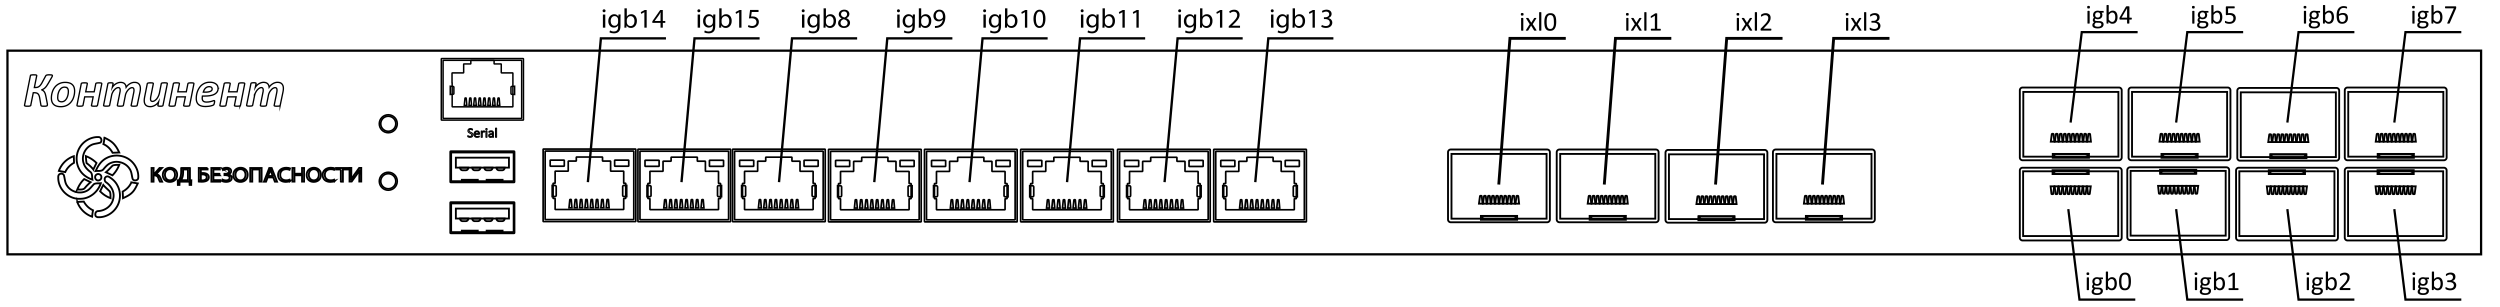 <svg xmlns="http://www.w3.org/2000/svg" xmlns:xlink="http://www.w3.org/1999/xlink" viewBox="0 0 1102.32 135.16" xmlns:v="https://vecta.io/nano"><style><![CDATA[.B{stroke-miterlimit:10}.C{fill:none}.D{stroke:#000}.E{stroke-width:1.04}.F{stroke-width:.75}.G{stroke-width:.831}]]></style><g class="C D"><g class="B"><path d="M3.29 22.34h1090.69v89.81H3.29z"/><path d="M20.89 46.23a.59.59 0 0 1-.07.29c-.04.07-.13.13-.23.19a2.97 2.97 0 0 1-.46.1l-.72.03c-.3 0-.55-.01-.72-.03-.17-.01-.3-.04-.4-.09-.1-.04-.16-.1-.19-.16a.68.68 0 0 1-.07-.25l-.52-3.05c-.07-.45-.17-.82-.29-1.11-.12-.3-.26-.55-.45-.74s-.39-.32-.64-.39a3.15 3.15 0 0 0-.87-.12h-.59l-1.1 5.49c-.01.07-.04.14-.1.2a.53.53 0 0 1-.26.13c-.12.04-.27.06-.45.09-.17.03-.4.03-.66.03-.27 0-.49-.01-.66-.03s-.3-.04-.4-.09a.57.57 0 0 1-.2-.13c-.04-.04-.04-.12-.03-.2l2.59-12.97c.01-.07.04-.14.1-.2s.14-.1.27-.13a2.37 2.37 0 0 1 .45-.07l.68-.03.66.03a1.71 1.71 0 0 1 .4.07c.1.03.16.07.2.13.03.06.04.12.03.2l-1.04 5.16h.62a2.51 2.51 0 0 0 .84-.13c.25-.09.49-.22.72-.4.23-.19.45-.42.66-.72.22-.3.45-.65.66-1.08l1.47-2.73c.06-.1.12-.19.19-.25a.79.79 0 0 1 .29-.16c.13-.04.29-.06.48-.09s.45-.03.74-.03l.66.03c.17.01.3.04.39.07a.39.39 0 0 1 .19.12.25.25 0 0 1 .04.14c0 .1-.03.23-.09.36s-.16.32-.3.56l-1.4 2.44-.74 1.17c-.23.32-.46.59-.69.82a3.99 3.99 0 0 1-.71.55c-.23.14-.49.26-.75.36v.01c.25.12.48.25.66.4.19.14.36.33.51.56a3.99 3.99 0 0 1 .38.85c.1.33.2.75.3 1.24l.55 2.83.07.39c.01.14 0 .25 0 .34zm12.01-6.1a8.74 8.74 0 0 1-.14 1.58 8.87 8.87 0 0 1-.45 1.58 6.06 6.06 0 0 1-.8 1.45c-.32.45-.71.84-1.16 1.19s-.97.62-1.55.81a6.27 6.27 0 0 1-1.97.3c-.72 0-1.33-.09-1.85-.25s-.95-.4-1.3-.74c-.35-.32-.61-.72-.77-1.19-.17-.48-.25-1.01-.25-1.62a8.74 8.74 0 0 1 .14-1.58c.1-.53.25-1.06.45-1.58s.46-1 .8-1.45c.32-.46.71-.85 1.16-1.19a5.84 5.84 0 0 1 1.55-.81c.58-.2 1.23-.3 1.97-.3.72 0 1.33.09 1.85.25s.95.4 1.3.74c.35.32.61.72.77 1.19.16.48.25 1.01.25 1.62zm-2.76.17a3.26 3.26 0 0 0-.09-.8c-.06-.23-.16-.42-.3-.58a1.17 1.17 0 0 0-.53-.36 2.57 2.57 0 0 0-.8-.13 2.24 2.24 0 0 0-.95.2 2.27 2.27 0 0 0-.75.56c-.22.25-.42.51-.58.81s-.3.64-.4.97-.19.68-.23 1.03l-.07 1a3.26 3.26 0 0 0 .09.8 1.5 1.5 0 0 0 .3.59 1.17 1.17 0 0 0 .53.36 2.57 2.57 0 0 0 .8.13 2.24 2.24 0 0 0 .95-.2 2.27 2.27 0 0 0 .75-.56 3.55 3.55 0 0 0 .58-.82 5.3 5.3 0 0 0 .4-.98c.1-.35.19-.68.23-1.03a6.41 6.41 0 0 0 .07-.99zm12.85 6.11c-.01.07-.04.13-.1.19s-.14.1-.25.13c-.12.04-.25.06-.42.07l-.65.03a5.85 5.85 0 0 1-.64-.03c-.17-.01-.3-.04-.39-.07s-.16-.07-.19-.13a.21.21 0 0 1-.01-.19l.74-3.71h-3.73l-.74 3.71c-.01.07-.04.13-.1.19s-.13.1-.25.13-.25.06-.42.07l-.65.03a5.48 5.48 0 0 1-.64-.03c-.16-.01-.3-.04-.39-.07s-.16-.07-.19-.13-.03-.12-.03-.19l1.88-9.47c.01-.07.04-.13.1-.19s.13-.1.25-.13.25-.06.42-.07c.18-.02.4-.03.66-.03l.64.03c.16.01.3.04.39.07.1.03.16.07.19.13s.03.12.03.19l-.71 3.54h3.74l.69-3.53c.01-.07.04-.13.1-.19.04-.06.13-.1.23-.13s.25-.06.42-.07l.65-.03.64.03c.16.02.3.04.39.07.1.03.16.07.19.13s.04.12.03.19l-1.88 9.46zm17.5 0c-.01.07-.04.13-.1.19s-.13.1-.25.13-.26.06-.42.07l-.65.03a5.85 5.85 0 0 1-.64-.03c-.17-.01-.3-.04-.39-.07a.34.34 0 0 1-.19-.13.21.21 0 0 1-.01-.19l1.14-5.68.07-.48c.03-.16.03-.32.03-.48 0-.33-.06-.59-.19-.81-.13-.2-.35-.3-.66-.3-.29 0-.58.1-.88.27-.3.19-.59.43-.88.75-.27.32-.53.68-.74 1.1a4.53 4.53 0 0 0-.46 1.34l-.85 4.28c-.01.07-.04.13-.1.19s-.13.1-.25.13c-.12.04-.26.06-.42.07l-.65.03a5.85 5.85 0 0 1-.64-.03c-.16-.01-.3-.04-.39-.07s-.16-.07-.19-.13-.04-.12-.03-.19l1.13-5.68a3.86 3.86 0 0 0 .09-.51l.03-.51c0-.3-.06-.56-.19-.77s-.35-.3-.65-.3c-.29 0-.58.1-.88.27s-.59.43-.88.75c-.27.32-.53.68-.74 1.1a4.53 4.53 0 0 0-.46 1.34l-.85 4.3c-.01.07-.04.13-.1.19s-.13.1-.25.13-.25.06-.42.07l-.65.03a5.48 5.48 0 0 1-.64-.03c-.16-.02-.3-.04-.39-.07s-.16-.07-.19-.13-.03-.12-.03-.19l1.89-9.47c.01-.07.04-.13.09-.19.04-.06.12-.1.22-.13s.22-.06.38-.07l.55-.03c.22 0 .39.02.54.03.13.01.25.04.32.07s.13.07.16.13.03.12.01.19l-.3 1.56c.14-.25.35-.49.59-.75a4.68 4.68 0 0 1 .84-.69c.32-.2.65-.38 1.03-.51s.75-.2 1.16-.2c.4 0 .77.06 1.07.16s.55.26.74.46c.2.2.35.42.45.68s.16.55.2.85c.16-.25.38-.51.62-.77.25-.25.53-.48.85-.68s.65-.38 1.03-.51.75-.2 1.14-.2c.49 0 .91.07 1.24.2a1.94 1.94 0 0 1 .81.58c.2.25.36.53.45.85.1.33.14.68.14 1.07 0 .25-.01.49-.04.75l-.13.77-1.24 5.87zm11.39.01c-.01.07-.04.13-.09.19-.04.06-.12.1-.22.13a1.64 1.64 0 0 1-.36.07l-.55.03c-.22 0-.39-.01-.53-.03a1.02 1.02 0 0 1-.32-.07c-.07-.03-.13-.07-.16-.13s-.03-.12-.01-.19l.29-1.53c-.14.25-.33.49-.58.75s-.53.48-.85.68-.66.38-1.06.51c-.38.13-.75.19-1.16.19-.49 0-.91-.07-1.26-.2-.33-.13-.62-.32-.82-.56-.22-.23-.36-.52-.46-.85s-.14-.69-.14-1.08a6.34 6.34 0 0 1 .04-.74l.12-.77 1.17-5.87c.01-.07.04-.13.1-.19s.13-.1.25-.13.25-.06.42-.07c.17-.03.39-.04.65-.04l.64.03c.16.01.29.04.39.07a.34.34 0 0 1 .19.13c.03.06.04.12.03.19l-1.13 5.68-.07.49-.03.49c0 .16.01.32.04.46a1.07 1.07 0 0 0 .16.36c.07.12.16.17.27.22.12.04.25.07.39.07.29 0 .59-.1.91-.29s.62-.45.9-.77c.27-.32.53-.72.75-1.17s.39-.94.51-1.46l.81-4.09c.01-.07.04-.13.1-.19s.14-.1.25-.13c.12-.03.25-.06.42-.07l.65-.03.64.03c.16.01.3.04.39.07.1.03.16.07.19.13s.03.12.03.19l-1.9 9.49zm11.76-.01c-.01.07-.04.13-.1.19s-.14.1-.25.13c-.1.03-.25.06-.42.07l-.65.03a5.85 5.85 0 0 1-.64-.03c-.17-.01-.3-.04-.39-.07-.1-.03-.16-.07-.19-.13a.21.21 0 0 1-.01-.19l.74-3.71h-3.77l-.74 3.71c-.01.07-.04.13-.1.19s-.13.1-.25.13-.25.06-.42.07l-.65.03a5.48 5.48 0 0 1-.64-.03c-.16-.01-.3-.04-.39-.07-.1-.03-.16-.07-.19-.13s-.03-.12-.03-.19l1.88-9.47c.01-.07.04-.13.1-.19s.13-.1.25-.13.25-.06.42-.07a5.92 5.92 0 0 1 .65-.03l.64.03c.16.01.3.04.39.07.1.03.16.07.19.13s.04.13.04.2l-.71 3.54h3.74l.71-3.54c.01-.07.04-.13.1-.19.04-.06.13-.1.23-.13s.25-.06.42-.07l.65-.03.64.03c.16.01.3.04.39.07.1.03.16.07.19.13s.04.12.03.19l-1.86 9.46zm12.52-7.38a2.71 2.71 0 0 1-.35 1.37c-.23.4-.58.75-1.07 1.06-.49.3-1.1.52-1.85.66-.75.16-1.63.23-2.66.23h-.98c-.03.16-.04.32-.06.48l-.03.45c0 .58.14 1 .45 1.29.3.29.77.43 1.43.43.46 0 .88-.03 1.26-.1.38-.06.69-.14.98-.22.27-.07.51-.16.69-.22.19-.06.32-.1.4-.1.09 0 .14.03.19.07.03.04.06.13.06.23 0 .12-.01.26-.03.4l-.09.46-.14.42a.87.87 0 0 1-.2.3c-.09.09-.23.17-.46.25l-.82.23c-.32.07-.68.13-1.07.17l-1.2.07c-.68 0-1.27-.07-1.78-.22-.51-.14-.93-.36-1.27-.65-.33-.29-.59-.66-.77-1.11-.16-.45-.25-.98-.25-1.59a9.18 9.18 0 0 1 .13-1.52 8.98 8.98 0 0 1 .42-1.6c.2-.53.45-1.03.77-1.52.32-.48.68-.91 1.13-1.27a5.88 5.88 0 0 1 1.53-.88c.58-.22 1.24-.33 1.98-.33.65 0 1.2.07 1.66.23.46.14.84.36 1.14.61a2.31 2.31 0 0 1 .66.85c.12.39.2.73.2 1.07zm-2.62.19c0-.29-.12-.52-.33-.71s-.55-.29-.97-.29c-.36 0-.66.06-.94.19-.27.13-.53.3-.74.51a3.35 3.35 0 0 0-.55.77c-.14.29-.27.61-.36.94h.9c.56 0 1.04-.04 1.42-.12s.68-.17.93-.3c.23-.13.4-.27.51-.45.07-.15.13-.34.13-.54zm12.5 7.19c-.01.07-.04.13-.1.19s-.14.1-.25.13c-.12.04-.25.06-.42.07l-.65.03a5.85 5.85 0 0 1-.64-.03c-.17-.01-.3-.04-.39-.07-.1-.03-.16-.07-.19-.13a.21.21 0 0 1-.01-.19l.72-3.71h-3.74l-.74 3.71c-.01.07-.04.13-.1.19s-.13.1-.25.13-.25.06-.42.07l-.65.03a5.48 5.48 0 0 1-.64-.03c-.16-.01-.3-.04-.39-.07-.1-.03-.16-.07-.19-.13s-.03-.12-.03-.19l1.88-9.47c.01-.07.04-.13.1-.19s.13-.1.25-.13.25-.06.42-.07l.65-.03.64.03c.16.01.3.04.39.07.1.03.16.07.19.13s.03.12.03.19l-.71 3.54h3.74l.71-3.53c.01-.07.04-.13.1-.19.04-.06.13-.1.23-.13s.25-.06.42-.07l.65-.03.64.03c.16.01.3.04.39.07.1.03.16.07.19.13s.04.12.03.19l-1.86 9.46zm17.51 0c-.01.07-.04.13-.1.19s-.13.1-.25.13c-.12.04-.26.06-.42.07l-.65.03a5.85 5.85 0 0 1-.64-.03c-.17-.01-.3-.04-.39-.07a.34.34 0 0 1-.19-.13.21.21 0 0 1-.01-.19l1.14-5.68.07-.48c.03-.16.03-.32.03-.48 0-.33-.06-.59-.19-.81-.13-.2-.35-.3-.66-.3-.29 0-.58.1-.88.27s-.59.43-.88.75c-.27.32-.53.68-.74 1.1a4.53 4.53 0 0 0-.46 1.34l-.85 4.28c-.01.07-.04.13-.1.19s-.13.1-.25.13c-.12.04-.26.06-.42.07l-.65.03a5.85 5.85 0 0 1-.64-.03c-.16-.01-.3-.04-.39-.07s-.16-.07-.19-.13-.04-.12-.03-.19l1.13-5.68a3.86 3.86 0 0 0 .09-.51l.03-.51c0-.3-.06-.56-.19-.77-.13-.2-.35-.3-.65-.3-.29 0-.58.1-.88.27-.3.19-.59.43-.88.75-.27.32-.53.68-.74 1.1a4.53 4.53 0 0 0-.46 1.34l-.85 4.28c-.01.07-.04.13-.1.19s-.13.1-.25.13-.25.06-.42.07l-.65.03a5.48 5.48 0 0 1-.64-.03c-.16-.01-.3-.04-.39-.07-.1-.03-.16-.07-.19-.13s-.03-.12-.03-.19l1.89-9.47c.01-.07.04-.13.09-.19.04-.06.12-.1.22-.13s.22-.06.38-.07l.55-.03c.22 0 .39.01.53.03.13.01.25.04.32.07s.13.07.16.13.03.12.01.19l-.3 1.56c.14-.25.35-.49.59-.75a4.68 4.68 0 0 1 .84-.69c.32-.2.65-.38 1.03-.51s.75-.2 1.16-.2c.4 0 .77.06 1.07.16.3.12.55.26.74.46.2.2.35.42.45.68s.16.55.2.85c.16-.25.38-.51.62-.77.25-.25.53-.48.85-.68s.65-.38 1.03-.51.75-.2 1.14-.2c.49 0 .91.07 1.24.2a1.94 1.94 0 0 1 .81.58c.2.25.36.53.45.85.1.33.14.68.14 1.07 0 .25-.01.49-.04.75l-.13.77-1.23 5.89z" stroke-width=".591"/><g stroke-width=".822"><path d="M67.72 74.07v2.67h.26l2.36-2.67h1.07l-2.63 2.76c1.15.14 1.57.75 1.93 1.55l.76 1.71h-.96c-.25-.42-.45-.95-.62-1.41-.31-.81-.76-1.35-1.93-1.35h-.26v2.76h-.87v-6.01l.89-.01h0zm10.38 2.96c0 2.07-1.44 3.17-3.22 3.17-1.82 0-3.09-1.24-3.09-3.06 0-1.91 1.37-3.17 3.22-3.17 1.85.03 3.09 1.28 3.09 3.06zm-5.37.07c0 1.27.81 2.42 2.21 2.42 1.41 0 2.22-1.15 2.22-2.49 0-1.2-.71-2.45-2.21-2.45-1.48.04-2.22 1.23-2.22 2.52zm11.02-3.03v5.39l.61.02-.06 2.07h-.7l-.06-1.44h-4.35l-.06 1.44h-.7l-.06-2.07.51-.02c.25-.4.51-.85.67-1.32.22-.7.34-1.51.34-2.53v-1.52c-.02-.02 3.86-.02 3.86-.02zm-3.02 1.79c0 .96-.09 1.77-.36 2.45-.14.42-.36.82-.56 1.15h3.06v-4.75h-2.13v1.15h-.01zm10.79-1.79v.65h-2.98v1.62l.85-.05c.65 0 1.3.11 1.8.4.51.3.87.76.87 1.46 0 .56-.22.99-.56 1.3-.56.47-1.51.67-2.45.67-.62 0-1.1-.02-1.4-.06v-6l3.87.01h0zm-2.98 5.42l.75.05c.56 0 1.12-.16 1.46-.45a1.22 1.22 0 0 0 .39-.9c0-.45-.22-.79-.56-.99-.36-.22-.82-.31-1.32-.31l-.71.02v2.58h0 0-.01zm8.25-2.22H94.1v2.17h2.98v.65H93.2v-6.01h3.73v.65H94.1v1.91h2.69c0-.02 0 .63 0 .63zm1.29-2.84a3.7 3.7 0 0 1 1.82-.45c1.2 0 2.02.54 2.02 1.46 0 .75-.61 1.3-1.41 1.46v.02c.96.09 1.68.65 1.68 1.51 0 1.26-1.24 1.76-2.49 1.76-.62 0-1.27-.11-1.82-.4l.22-.61c.39.19.99.36 1.55.36 1.01 0 1.6-.47 1.6-1.15 0-.9-.99-1.16-1.86-1.16h-.4v-.59h.4c.9 0 1.62-.5 1.62-1.1 0-.61-.5-.95-1.24-.95-.51 0-1.06.19-1.44.4l-.25-.56zm11.12 2.6c0 2.07-1.44 3.17-3.22 3.17-1.82 0-3.09-1.24-3.09-3.06 0-1.91 1.37-3.17 3.22-3.17 1.88.03 3.09 1.28 3.09 3.06zm-5.38.07c0 1.27.81 2.42 2.21 2.42 1.41 0 2.22-1.15 2.22-2.49 0-1.2-.71-2.45-2.21-2.45-1.47.04-2.22 1.23-2.22 2.52zm11.53-3.03v6.01h-.9v-5.36h-3.22v5.36h-.89v-6.01h5.01zm2.67 4.14l-.71 1.88h-.92l2.33-6.01h1.07l2.36 6.01h-.95l-.75-1.88h-2.43zm2.25-.61l-.67-1.72c-.16-.4-.25-.75-.36-1.1h-.02c-.09.36-.22.71-.36 1.07l-.67 1.76c-.01-.01 2.08-.01 2.08-.01z"/><use xlink:href="#B"/><path d="M129.83 74.07v2.52h3.34v-2.52h.9v6.01h-.89v-2.81h-3.34v2.81h-.9v-6.01h.89zm11.69 2.96c0 2.07-1.44 3.17-3.22 3.17-1.82 0-3.09-1.24-3.09-3.06 0-1.91 1.37-3.17 3.22-3.17 1.86.03 3.09 1.28 3.09 3.06zm-5.36.07c0 1.27.81 2.42 2.21 2.42 1.41 0 2.22-1.15 2.22-2.49 0-1.2-.71-2.45-2.21-2.45-1.47.04-2.22 1.23-2.22 2.52z"/><use xlink:href="#B" x="19.66"/><path d="M150.28 74.73h-2.11v-.65h5.13v.65h-2.11v5.36h-.9c-.01.01-.01-5.36-.01-5.36zm4.62-.66v2.53l-.06 2.53h.02l1.27-2 2.25-3.09h.9v6.01h-.85v-2.56l.09-2.45h-.02c-.34.65-.81 1.35-1.27 2.02l-2.16 2.98h-.95v-6h.78v.03h0zM35.03 65.25c1.68-3.03 5.16-5.03 8.65-4.8 1.06.22 1.41 1.72.61 2.42-1.35.47-2.83.42-4.09 1.1-2.86 1.44-4.4 5.05-3.29 8.08.42 1.51 1.57 2.67 2.76 3.62 1.2.76.85 2.33 1.06 3.53-2.25-.75-4.32-2.16-5.53-4.19-1.8-2.88-1.87-6.79-.17-9.76zm11.02-4.55c1.4.7 2.81 1.41 3.95 2.56 1.2 1.24 1.91 2.56 2.58 3.99l-2.94.11c-.9-1.68-2.28-3.03-4.04-3.82.25-.93.39-1.89.45-2.84zm1.05 8.93c3.48-1.82 8.03-1.21 10.87 1.48 2 1.88 3.26 4.69 2.97 7.46-.19 1.15-2.13 1.37-2.49.2-.39-1.44-.4-3.06-1.3-4.32-1.68-2.67-5.33-3.84-8.22-2.61-1.41.51-2.38 1.68-3.32 2.78-.79 1.03-2.27.65-3.39.79.95-2.36 2.51-4.61 4.88-5.78zm-21.14 5.73c1.1-3.03 3.51-5.45 6.59-6.49l.09 2.92c-1.68.92-3.08 2.31-3.87 4.09l-2.81-.52zm11.91-6.51a13.34 13.34 0 0 1 4.68 3.01l-1.4 2.86a14.24 14.24 0 0 0-2.97-2.78c-.19-1.02-.28-2.06-.31-3.09zm11.76 4.2c.9-.45 1.97-.3 2.94-.39-.65 1.76-1.68 3.32-2.98 4.64l-2.89-1.35c1.06-.87 1.93-1.94 2.93-2.9zM25.69 78.1c-.09-1.86 2.16-1.88 2.49-.79.45 1.52.42 3.28 1.41 4.6 1.77 2.72 5.59 3.77 8.51 2.31 1.46-.62 2.28-2.02 3.39-3.08.92-.42 1.97-.26 2.97-.34-1.27 3.82-4.85 6.82-8.96 6.85-5.23.33-10-4.23-9.81-9.55zm16.82-1.07c.81-.75 2.31.02 2.17 1.12.16 1.1-1.44 1.91-2.22 1.1-.69-.5-.68-1.81.05-2.22zm3.65 2.11a1.23 1.23 0 0 1 1.82-1.2c1.52.9 2.87 2.08 3.71 3.68 1.65 2.89 1.6 6.66-.14 9.52-1.71 2.89-5 4.83-8.45 4.63-.3-.02-.71-.3-.76-.34-.39-.26-.36-1.21-.19-1.6.22-.47.59-.71 1.03-.75 3.17-.11 6.2-2.33 6.76-5.53.7-2.86-.92-5.65-3.23-7.22a1.29 1.29 0 0 1-.5-.82 1.64 1.64 0 0 0-.05-.37zm-12.1 4.46c.7-1.76 1.71-3.34 3.06-4.64l2.83 1.37c-.9.75-1.71 1.57-2.45 2.45-.76 1.1-2.29.69-3.44.82zm23.88-3.19l2.81.47c-.7 1.46-1.37 2.97-2.56 4.09-1.1 1.1-2.56 1.77-3.95 2.42l-.14-2.92c1.68-.89 3.05-2.29 3.84-4.06zm-12.4 1.12c.85 1.1 1.96 1.93 2.89 2.92.39.9.25 1.96.31 2.92-1.76-.65-3.32-1.68-4.6-3.03l1.4-2.81zm-11.48 7.5l2.89-.14c.92 1.68 2.31 3.03 4.07 3.84-.19.92-.31 1.86-.4 2.81-3.05-1.06-5.45-3.48-6.56-6.51z"/></g><g class="F"><path d="M280.14 97.7h-40.46a.2.2 0 0 1-.2-.2V65.92a.2.2 0 0 1 .2-.2h40.46a.2.2 0 0 1 .2.2V97.5c-.01.11-.09.2-.2.2z"/><use xlink:href="#C"/><path d="M259.91 92.37h14.9a.2.2 0 0 0 .2-.2v-4.49a.2.2 0 0 1 .2-.2h.5a.2.2 0 0 0 .2-.2V81.7v-.69a.2.2 0 0 0-.2-.2h-.5a.2.2 0 0 1-.2-.2v-4.94a.2.2 0 0 0-.2-.2h-5.38a.2.2 0 0 1-.2-.2v-4.05a.2.2 0 0 0-.2-.2h-3.16a.2.2 0 0 1-.2-.2v-1.38a.2.2 0 0 0-.2-.2h-5.58-5.58a.2.2 0 0 0-.2.2v1.38a.2.2 0 0 1-.2.2h-3.16a.2.2 0 0 0-.2.2v4.05a.2.2 0 0 1-.2.2h-5.38a.2.2 0 0 0-.2.2v4.94a.2.2 0 0 1-.2.2h-.5a.2.2 0 0 0-.2.2v.69 5.58a.2.2 0 0 0 .2.2h.5a.2.2 0 0 1 .2.2v4.49a.2.2 0 0 0 .2.2h14.94 0z"/><use xlink:href="#D"/><use xlink:href="#D" x="28.42"/><use xlink:href="#E"/><use xlink:href="#F"/><use xlink:href="#G"/><use xlink:href="#G" x="2.34"/><use xlink:href="#G" x="4.68"/><use xlink:href="#G" x="7.03"/><use xlink:href="#G" x="9.37"/><use xlink:href="#G" x="11.71"/><use xlink:href="#G" x="14.06"/><use xlink:href="#G" x="16.4"/><path d="M321.94 97.76h-40.46a.2.2 0 0 1-.2-.2V65.98a.2.2 0 0 1 .2-.2h40.46a.2.2 0 0 1 .2.2v31.58a.2.2 0 0 1-.2.2z"/><path d="M321.06 96.87h-38.68a.2.2 0 0 1-.2-.2v-29.8a.2.2 0 0 1 .2-.2h38.68a.2.2 0 0 1 .2.2v29.8c-.01.11-.1.2-.2.2z"/><use xlink:href="#H"/><path d="M290.42 73.34h-5.82a.2.2 0 0 1-.2-.2v-2.27a.2.2 0 0 1 .2-.2h5.82a.2.2 0 0 1 .2.2v2.27c-.01.11-.09.2-.2.2z"/><use xlink:href="#D" x="70.22" y="0.06"/><path d="M286.51 86.71h-1.22v-4.88h1.22c.3 0 .55.25.55.55v3.78a.55.55 0 0 1-.55.55zm30.41 0h1.22v-4.88h-1.22c-.3 0-.55.25-.55.55v3.78a.54.54 0 0 0 .55.55z"/><use xlink:href="#G" x="41.8" y="0.06"/><use xlink:href="#G" x="44.15" y="0.06"/><use xlink:href="#G" x="46.49" y="0.06"/><use xlink:href="#G" x="48.83" y="0.06"/><use xlink:href="#G" x="51.18" y="0.06"/><use xlink:href="#G" x="53.52" y="0.06"/><use xlink:href="#G" x="55.86" y="0.06"/><use xlink:href="#G" x="58.21" y="0.06"/><path d="M363.66 97.76H323.2a.2.2 0 0 1-.2-.2V65.98a.2.2 0 0 1 .2-.2h40.46a.2.2 0 0 1 .2.2v31.58c-.01.11-.09.2-.2.2z"/><use xlink:href="#C" x="83.52" y="0.06"/><use xlink:href="#H" x="41.72"/><use xlink:href="#D" x="83.52" y="0.06"/><use xlink:href="#D" x="111.94" y="0.06"/><path d="M328.22 86.71H327v-4.88h1.22c.3 0 .55.25.55.55v3.78c.01.31-.24.55-.55.55z"/><use xlink:href="#F" x="83.52" y="0.06"/><use xlink:href="#I"/><use xlink:href="#I" x="2.34"/><use xlink:href="#I" x="4.68"/><use xlink:href="#I" x="7.03"/><use xlink:href="#I" x="9.37"/><use xlink:href="#I" x="11.71"/><use xlink:href="#I" x="14.06"/><use xlink:href="#I" x="16.4"/></g></g><circle cx="171.2" cy="79.91" r="3.95" class="F"/><circle cx="171.2" cy="79.91" r="3.33" class="F"/><circle cx="171.2" cy="54.57" r="3.95" class="F"/><circle cx="171.2" cy="54.57" r="3.33" class="F"/><g class="B"><path d="M259.21 80.31l5.74-63.4h28.69m6.85 63.4l5.74-63.4h28.7" class="E"/><g class="F"><use xlink:href="#J"/><use xlink:href="#C" x="125.84" y="0.12"/><use xlink:href="#K"/><use xlink:href="#D" x="125.84" y="0.12"/><use xlink:href="#D" x="154.26" y="0.12"/><use xlink:href="#E" x="125.84" y="0.12"/><use xlink:href="#F" x="125.84" y="0.12"/><use xlink:href="#I" x="42.32" y="0.06"/><use xlink:href="#I" x="44.66" y="0.06"/><use xlink:href="#I" x="47" y="0.06"/><use xlink:href="#I" x="49.35" y="0.06"/><use xlink:href="#I" x="51.69" y="0.06"/><use xlink:href="#I" x="54.03" y="0.06"/><use xlink:href="#I" x="56.38" y="0.06"/><use xlink:href="#I" x="58.72" y="0.06"/><use xlink:href="#J" x="42.31"/><use xlink:href="#C" x="168.15" y="0.12"/><use xlink:href="#K" x="42.31"/><use xlink:href="#D" x="168.15" y="0.12"/><use xlink:href="#D" x="196.57" y="0.12"/><use xlink:href="#E" x="168.15" y="0.12"/><use xlink:href="#F" x="168.15" y="0.12"/><use xlink:href="#I" x="84.63" y="0.06"/><use xlink:href="#I" x="86.97" y="0.06"/><use xlink:href="#I" x="89.31" y="0.06"/><use xlink:href="#I" x="91.66" y="0.06"/><use xlink:href="#I" x="94" y="0.06"/><use xlink:href="#I" x="96.34" y="0.06"/><use xlink:href="#I" x="98.69" y="0.06"/><use xlink:href="#I" x="101.03" y="0.06"/><use xlink:href="#J" x="84.72"/><use xlink:href="#C" x="210.56" y="0.12"/><use xlink:href="#K" x="84.72"/><use xlink:href="#D" x="210.56" y="0.12"/><use xlink:href="#D" x="238.98" y="0.12"/><use xlink:href="#E" x="210.56" y="0.12"/><use xlink:href="#F" x="210.56" y="0.12"/><use xlink:href="#I" x="127.04" y="0.06"/><use xlink:href="#I" x="129.38" y="0.06"/><use xlink:href="#I" x="131.72" y="0.06"/><use xlink:href="#I" x="134.07" y="0.06"/><use xlink:href="#I" x="136.41" y="0.06"/><use xlink:href="#I" x="138.75" y="0.06"/><use xlink:href="#I" x="141.1" y="0.06"/><use xlink:href="#I" x="143.44" y="0.06"/><use xlink:href="#J" x="127.43"/><use xlink:href="#C" x="253.27" y="0.12"/><use xlink:href="#K" x="127.43"/><use xlink:href="#D" x="253.27" y="0.12"/><use xlink:href="#D" x="281.69" y="0.12"/><use xlink:href="#E" x="253.27" y="0.12"/><use xlink:href="#F" x="253.27" y="0.12"/><use xlink:href="#I" x="169.75" y="0.06"/><use xlink:href="#I" x="172.09" y="0.06"/><use xlink:href="#I" x="174.43" y="0.06"/><use xlink:href="#I" x="176.78" y="0.06"/><use xlink:href="#I" x="179.12" y="0.06"/><use xlink:href="#I" x="181.46" y="0.06"/><use xlink:href="#I" x="183.81" y="0.06"/><use xlink:href="#I" x="186.15" y="0.06"/><use xlink:href="#J" x="169.84"/><use xlink:href="#C" x="295.68" y="0.12"/><use xlink:href="#K" x="169.84"/><use xlink:href="#D" x="295.68" y="0.12"/><use xlink:href="#D" x="324.1" y="0.12"/><use xlink:href="#E" x="295.68" y="0.12"/><use xlink:href="#F" x="295.68" y="0.12"/><use xlink:href="#I" x="212.16" y="0.06"/><use xlink:href="#I" x="214.5" y="0.06"/><use xlink:href="#I" x="216.84" y="0.06"/><use xlink:href="#I" x="219.19" y="0.06"/><use xlink:href="#I" x="221.53" y="0.06"/><use xlink:href="#I" x="223.87" y="0.06"/><use xlink:href="#I" x="226.22" y="0.06"/><use xlink:href="#I" x="228.56" y="0.06"/></g><g stroke-width=".811"><path d="M198.54 80.27V66.85c0-.09.07-.15.15-.15h28c.09 0 .15.07.15.15v13.41c0 .09-.07.15-.15.15h-28c-.07.01-.15-.06-.15-.14z"/><path d="M198.93 79.49V67.63a.4.4 0 0 1 .4-.4h26.75a.4.4 0 0 1 .4.4v11.86a.4.4 0 0 1-.4.4h-26.75a.4.4 0 0 1-.4-.4z"/><path d="M201 69.52h23.41v4.39H201z"/><use xlink:href="#L"/><use xlink:href="#L" x="-5.34"/><use xlink:href="#L" x="-10.69"/><use xlink:href="#L" x="-16.04"/><path d="M214.57 79.26h7.03v.61h-7.03zm-10.93 0h7.03v.61h-7.03zm-5.1 23.45V89.3c0-.09.07-.15.15-.15h28c.09 0 .15.07.15.15v13.41c0 .09-.07.15-.15.15h-28c-.07.01-.15-.06-.15-.15z"/><path d="M198.93 101.93V90.08a.4.4 0 0 1 .4-.4h26.75a.4.4 0 0 1 .4.4v11.86a.4.4 0 0 1-.4.4h-26.75c-.22-.01-.4-.19-.4-.41z"/><path d="M201 91.97h23.41v4.39H201z"/><use xlink:href="#L" y="22.44"/><use xlink:href="#L" x="-5.34" y="22.44"/><use xlink:href="#L" x="-10.69" y="22.44"/><use xlink:href="#L" x="-16.04" y="22.44"/><path d="M214.57 101.7h7.03v.61h-7.03zm-10.94 0h7.03v.61h-7.03z"/></g><g class="G"><use xlink:href="#M"/><use xlink:href="#M" x="1.79"/><use xlink:href="#M" x="3.58"/><use xlink:href="#M" x="5.37"/><use xlink:href="#M" x="7.15"/><use xlink:href="#M" x="8.94"/><use xlink:href="#M" x="10.74"/><use xlink:href="#M" x="12.53"/><use xlink:href="#M" x="14.32"/><use xlink:href="#M" x="16.11"/><path d="M905.12 67.87h15.96v1.7h-15.96z"/><use xlink:href="#N"/><path d="M892.13 40.53h41.93v28.55h-41.93z"/><path d="M934.3 70.67h-42.48a1.22 1.22 0 0 1-1.22-1.22V39.81a1.22 1.22 0 0 1 1.22-1.22h42.48a1.22 1.22 0 0 1 1.22 1.22v29.64c0 .67-.55 1.22-1.22 1.22z"/><use xlink:href="#M" x="47.94"/><use xlink:href="#M" x="49.72"/><use xlink:href="#M" x="51.51"/><use xlink:href="#M" x="53.31"/><use xlink:href="#M" x="55.09"/><use xlink:href="#M" x="56.88"/><use xlink:href="#M" x="58.67"/><use xlink:href="#M" x="60.46"/><use xlink:href="#M" x="62.25"/><use xlink:href="#M" x="64.05"/><path d="M953.06 67.87h15.96v1.7h-15.96z"/><use xlink:href="#N" x="47.93"/><path d="M940.07 40.53H982v28.55h-41.93z"/><use xlink:href="#O"/><use xlink:href="#M" x="95.89" y="0.18"/><use xlink:href="#M" x="97.68" y="0.18"/><use xlink:href="#M" x="99.47" y="0.18"/><use xlink:href="#M" x="101.26" y="0.18"/><use xlink:href="#M" x="103.04" y="0.18"/><use xlink:href="#M" x="104.83" y="0.18"/><use xlink:href="#M" x="106.63" y="0.18"/><use xlink:href="#M" x="108.42" y="0.18"/><use xlink:href="#M" x="110.21" y="0.18"/><use xlink:href="#M" x="112" y="0.18"/><path d="M1001.01 68.05h15.96v1.7h-15.96z"/><use xlink:href="#N" x="95.89" y="0.18"/><path d="M988.02 40.71h41.93v28.55h-41.93z"/><path d="M1030.19 70.85h-42.48a1.22 1.22 0 0 1-1.22-1.22V39.99a1.22 1.22 0 0 1 1.22-1.22h42.48a1.22 1.22 0 0 1 1.22 1.22v29.64c0 .67-.55 1.22-1.22 1.22z"/><use xlink:href="#M" x="143.28"/><use xlink:href="#M" x="145.06"/><use xlink:href="#M" x="146.85"/><use xlink:href="#M" x="148.64"/><use xlink:href="#M" x="150.43"/><use xlink:href="#M" x="152.22"/><use xlink:href="#M" x="154.01"/><use xlink:href="#M" x="155.8"/><use xlink:href="#M" x="157.59"/><use xlink:href="#M" x="159.38"/><path d="M1048.39 67.87h15.96v1.7h-15.96z"/><use xlink:href="#N" x="143.27"/><path d="M1035.41 40.53h41.93v28.55h-41.93z"/><use xlink:href="#O" x="95.34"/><use xlink:href="#P"/><use xlink:href="#P" x="-1.78"/><use xlink:href="#P" x="-3.57"/><use xlink:href="#P" x="-5.37"/><use xlink:href="#P" x="-7.15"/><use xlink:href="#P" x="-8.94"/><use xlink:href="#P" x="-10.73"/><use xlink:href="#P" x="-12.52"/><use xlink:href="#P" x="-14.31"/><use xlink:href="#P" x="-16.11"/><path d="M1048.32 75.04h15.96v1.7h-15.96z"/><use xlink:href="#Q"/><path d="M1035.33 75.53h41.93v28.55h-41.93z"/><path d="M1035.09 73.95h42.48a1.22 1.22 0 0 1 1.22 1.22v29.64a1.22 1.22 0 0 1-1.22 1.22h-42.48a1.22 1.22 0 0 1-1.22-1.22V75.17a1.24 1.24 0 0 1 1.22-1.22z"/><use xlink:href="#P" x="-47.94"/><use xlink:href="#P" x="-49.72"/><use xlink:href="#P" x="-51.51"/><use xlink:href="#P" x="-53.3"/><use xlink:href="#P" x="-55.08"/><use xlink:href="#P" x="-56.87"/><use xlink:href="#P" x="-58.67"/><use xlink:href="#P" x="-60.46"/><use xlink:href="#P" x="-62.25"/><use xlink:href="#P" x="-64.04"/><path d="M1000.38 75.04h15.96v1.7h-15.96z"/><use xlink:href="#Q" x="-47.94"/><path d="M987.39 75.53h41.93v28.55h-41.93z"/><use xlink:href="#R"/><use xlink:href="#P" x="-95.89" y="-0.18"/><use xlink:href="#P" x="-97.67" y="-0.18"/><use xlink:href="#P" x="-99.46" y="-0.18"/><use xlink:href="#P" x="-101.26" y="-0.18"/><use xlink:href="#P" x="-103.04" y="-0.18"/><use xlink:href="#P" x="-104.83" y="-0.18"/><use xlink:href="#P" x="-106.62" y="-0.18"/><use xlink:href="#P" x="-108.41" y="-0.18"/><use xlink:href="#P" x="-110.2" y="-0.18"/><use xlink:href="#P" x="-112" y="-0.18"/><path d="M952.43 74.86h15.96v1.7h-15.96z"/><path d="M968.02 76.55H952.8l.18-.55c.14-.43.64-.72 1.2-.72h12.47c.57 0 1.07.3 1.2.72l.17.55z"/><path d="M939.44 75.35h41.93v28.55h-41.93z"/><path d="M939.2 73.77h42.48a1.22 1.22 0 0 1 1.22 1.22v29.64a1.22 1.22 0 0 1-1.22 1.22H939.2a1.22 1.22 0 0 1-1.22-1.22V74.99a1.24 1.24 0 0 1 1.22-1.22z"/><use xlink:href="#P" x="-143.27"/><use xlink:href="#P" x="-145.06"/><use xlink:href="#P" x="-146.85"/><use xlink:href="#P" x="-148.64"/><use xlink:href="#P" x="-150.42"/><use xlink:href="#P" x="-152.21"/><use xlink:href="#P" x="-154.01"/><use xlink:href="#P" x="-155.8"/><use xlink:href="#P" x="-157.59"/><use xlink:href="#P" x="-159.38"/><path d="M905.04 75.04H921v1.7h-15.96z"/><use xlink:href="#Q" x="-143.28"/><path d="M892.05 75.53h41.93v28.55h-41.93z"/><use xlink:href="#R" x="-95.34"/></g></g></g><path d="M921.2 120.69c0 .23-.04.38-.13.46s-.24.12-.47.12-.38-.04-.47-.12-.13-.23-.13-.45c0-.23.04-.38.13-.46s.24-.12.47-.12.38.04.47.12.13.23.13.45zm-.12 7.06c0 .03-.01.06-.02.08s-.04.04-.08.06-.08.03-.15.04a1.7 1.7 0 0 1-.24.01c-.09 0-.17 0-.23-.01a.54.54 0 0 1-.15-.04c-.04-.02-.06-.03-.08-.06s-.02-.05-.02-.08v-5.27c0-.03.01-.05.02-.08s.04-.04.08-.06a.54.54 0 0 1 .15-.04c.06-.01.14-.01.23-.01l.24.01a.54.54 0 0 1 .15.04c.04.02.06.04.08.06s.02.05.02.08v5.27zm6.2-5.03c0 .14-.02.24-.06.3s-.08.09-.14.09h-.76c.14.14.23.3.29.47s.08.35.08.53c0 .3-.05.57-.15.81s-.24.43-.42.59a1.81 1.81 0 0 1-.65.37c-.25.08-.53.13-.83.13-.21 0-.42-.03-.61-.08a1.35 1.35 0 0 1-.45-.21c-.07.07-.13.15-.17.24s-.07.19-.07.31c0 .14.06.25.19.34s.3.14.51.15l1.38.06c.26.01.5.04.72.11s.41.16.57.28a1.33 1.33 0 0 1 .38.44c.09.17.13.38.13.61a1.65 1.65 0 0 1-.15.69c-.1.22-.26.41-.47.58s-.48.3-.8.39-.71.14-1.15.14a4.82 4.82 0 0 1-1.09-.11c-.3-.07-.54-.17-.74-.3s-.33-.27-.42-.45-.13-.36-.13-.57a1.65 1.65 0 0 1 .05-.38 1.35 1.35 0 0 1 .14-.35c.06-.11.14-.21.24-.31l.33-.3c-.19-.1-.33-.22-.42-.37s-.14-.31-.14-.48c0-.24.05-.45.15-.64s.22-.36.36-.5c-.12-.14-.22-.31-.29-.49a1.82 1.82 0 0 1-.11-.66c0-.3.05-.57.15-.81s.24-.44.42-.6a1.99 1.99 0 0 1 .65-.38c.25-.09.53-.13.82-.13.16 0 .31.01.45.03l.39.07h1.59c.07 0 .12.03.15.1s.08.15.08.29zm-1.03 5.56a.57.57 0 0 0-.28-.52c-.19-.12-.44-.19-.75-.2l-1.37-.05a2.22 2.22 0 0 0-.31.28 1.84 1.84 0 0 0-.19.25.82.82 0 0 0-.1.24c-.02.08-.03.16-.03.24 0 .25.13.45.39.58s.62.2 1.08.2a3.1 3.1 0 0 0 .74-.08c.2-.05.36-.13.48-.23s.21-.2.26-.32.08-.25.08-.39zm-.48-4.18c0-.36-.1-.64-.3-.84s-.48-.3-.84-.3c-.19 0-.35.03-.49.09s-.25.15-.35.26a1.09 1.09 0 0 0-.21.38c-.05.14-.07.29-.07.45 0 .35.1.62.3.82s.47.3.83.3c.19 0 .36-.03.5-.09s.26-.14.35-.25.16-.23.21-.37.07-.29.07-.45z"/><use xlink:href="#S"/><path d="M939.59 124.09a8.63 8.63 0 0 1-.14 1.59c-.09.48-.24.89-.46 1.24s-.49.61-.83.8-.77.28-1.27.28c-.48 0-.88-.08-1.2-.25s-.59-.42-.79-.75-.34-.74-.42-1.22a10.17 10.17 0 0 1-.13-1.66 8.63 8.63 0 0 1 .14-1.59c.09-.48.25-.9.46-1.24a2.27 2.27 0 0 1 .83-.8c.34-.19.77-.28 1.27-.28.48 0 .88.08 1.21.25s.59.42.79.75.34.74.42 1.22.12 1.03.12 1.66zm-1.03.07l-.04-1.02a7.21 7.21 0 0 0-.12-.8 2.14 2.14 0 0 0-.21-.59c-.09-.16-.18-.3-.3-.41s-.25-.19-.4-.23-.32-.07-.51-.07c-.33 0-.6.08-.81.23s-.37.37-.49.64-.2.59-.24.96a10.95 10.95 0 0 0-.06 1.18 9.69 9.69 0 0 0 .09 1.44c.06.39.15.72.28.97s.29.43.49.54.44.17.72.17a1.5 1.5 0 0 0 .58-.11 1.19 1.19 0 0 0 .43-.3 1.72 1.72 0 0 0 .3-.47 3.36 3.36 0 0 0 .19-.61 5 5 0 0 0 .1-.72c.02-.26 0-.52 0-.8zm30.31-3.47c0 .23-.04.38-.13.46s-.24.12-.47.12-.38-.04-.47-.12-.13-.23-.13-.45c0-.23.04-.38.13-.46s.24-.12.47-.12.38.04.47.12.13.23.13.45zm-.11 7.05c0 .03-.01.06-.02.08s-.04.04-.08.06-.08.03-.15.04-.14.01-.24.01c-.09 0-.17 0-.23-.01a.54.54 0 0 1-.15-.04c-.04-.02-.06-.03-.08-.06s-.02-.05-.02-.08v-5.27c0-.03.01-.05.02-.08s.04-.04.08-.06a.54.54 0 0 1 .15-.04c.06-.01.14-.01.23-.01l.24.01a.54.54 0 0 1 .15.04c.04.02.06.04.08.06s.02.05.02.08v5.27zm6.19-5.03c0 .14-.02.24-.06.3s-.08.09-.14.09H974c.14.14.23.3.29.47s.08.35.08.53c0 .3-.05.57-.15.81s-.24.43-.42.59a1.81 1.81 0 0 1-.65.37c-.25.08-.53.13-.83.13-.21 0-.42-.03-.61-.08a1.35 1.35 0 0 1-.45-.21c-.07.07-.13.15-.17.24s-.07.19-.07.31c0 .14.06.25.19.34s.3.14.51.15l1.38.06c.26.01.5.04.72.11s.41.16.57.28a1.33 1.33 0 0 1 .38.44c.09.17.13.38.13.61a1.65 1.65 0 0 1-.15.69c-.1.22-.26.41-.47.58s-.48.3-.8.39-.71.14-1.15.14a4.82 4.82 0 0 1-1.09-.11c-.3-.07-.54-.17-.74-.3s-.33-.27-.42-.45-.13-.36-.13-.57a1.65 1.65 0 0 1 .05-.38 1.35 1.35 0 0 1 .14-.35c.06-.11.14-.21.24-.31l.33-.3c-.19-.1-.33-.22-.42-.37s-.14-.31-.14-.48c0-.24.05-.45.15-.64s.22-.36.36-.5c-.12-.14-.22-.31-.29-.49a1.82 1.82 0 0 1-.11-.66c0-.3.05-.57.15-.81s.24-.44.42-.6a1.99 1.99 0 0 1 .65-.38c.25-.09.53-.13.82-.13.16 0 .31.01.45.03l.39.07h1.59c.07 0 .12.03.15.1s.07.16.07.29zm-1.02 5.57a.57.57 0 0 0-.28-.52c-.19-.12-.44-.19-.75-.2l-1.37-.05a2.22 2.22 0 0 0-.31.28 1.84 1.84 0 0 0-.19.25.82.82 0 0 0-.1.24c-.02.08-.03.16-.03.24 0 .25.13.45.39.58s.62.2 1.08.2a3.1 3.1 0 0 0 .74-.08c.2-.05.36-.13.48-.23s.21-.2.26-.32.08-.26.08-.39zm-.49-4.18c0-.36-.1-.64-.3-.84s-.48-.3-.84-.3c-.19 0-.35.03-.49.09s-.25.15-.35.26a1.09 1.09 0 0 0-.21.38c-.05.14-.07.29-.07.45 0 .35.1.62.3.82s.47.3.83.3c.19 0 .36-.03.5-.09s.26-.14.35-.25.16-.23.21-.37a1.41 1.41 0 0 0 .07-.45zm7.61.94c0 .46-.05.87-.15 1.23s-.25.68-.44.93-.43.46-.71.59a2.27 2.27 0 0 1-.97.21c-.17 0-.32-.02-.47-.05s-.28-.09-.42-.16a2.49 2.49 0 0 1-.41-.28c-.14-.11-.28-.25-.43-.41v.64c0 .03-.01.06-.02.08s-.04.04-.08.06-.08.02-.13.03-.12.01-.2.01-.14 0-.2-.01-.1-.02-.13-.03-.06-.03-.07-.06-.02-.05-.02-.08v-7.82c0-.03.01-.06.02-.08s.04-.04.08-.06a.54.54 0 0 1 .15-.04c.06-.01.14-.01.23-.01l.24.01a.54.54 0 0 1 .15.04c.04.02.06.04.08.06s.02.05.02.08v3.16c.16-.16.31-.29.45-.4a2.54 2.54 0 0 1 .43-.27c.14-.07.28-.12.42-.15a2.14 2.14 0 0 1 .45-.05c.38 0 .71.08.98.23a1.93 1.93 0 0 1 .66.61c.17.25.29.56.37.9a4.73 4.73 0 0 1 .12 1.09zm-1.01.11c0-.27-.02-.53-.06-.79-.04-.25-.11-.48-.22-.67a1.25 1.25 0 0 0-.41-.47c-.17-.12-.38-.18-.63-.18a1.5 1.5 0 0 0-.37.05c-.12.04-.25.09-.37.18s-.26.19-.39.32c-.14.13-.28.29-.43.49v2.1c.27.32.52.57.77.74.24.17.5.25.76.25.24 0 .45-.06.62-.18a1.37 1.37 0 0 0 .42-.47c.11-.2.19-.41.24-.65.05-.23.07-.48.07-.72zm6.99 2.34c0 .07-.01.14-.02.19s-.03.09-.05.12-.04.05-.07.07-.05.02-.08.02h-3.96c-.03 0-.05-.01-.08-.02s-.05-.04-.07-.07-.04-.07-.05-.12a.92.92 0 0 1-.02-.19c0-.07.01-.13.02-.18s.03-.09.04-.13.04-.06.06-.08.05-.03.08-.03h1.58v-5.75l-1.46.87c-.07.04-.13.06-.18.07s-.08 0-.11-.03-.05-.07-.06-.13-.01-.13-.01-.22c0-.07 0-.12.01-.17s.01-.09.03-.12.03-.06.05-.08a.57.57 0 0 1 .08-.07l1.75-1.12.06-.03a.2.2 0 0 1 .09-.02c.04 0 .08-.01.12-.01h.18l.23.01.15.03c.04.01.06.03.07.05s.02.04.02.07v6.66h1.37c.03 0 .06.01.09.03s.05.04.07.08.03.08.04.13.03.1.03.17z"/><use xlink:href="#T"/><path d="M1070.84 5.2c0 .14-.02.24-.06.3s-.08.09-.14.09h-.76c.14.14.23.3.29.47s.08.35.08.53c0 .3-.05.57-.15.81s-.24.43-.42.59a1.81 1.81 0 0 1-.65.37c-.25.08-.53.13-.83.13-.21 0-.42-.03-.61-.08a1.35 1.35 0 0 1-.45-.21c-.07.07-.13.15-.17.24s-.07.19-.07.31c0 .14.06.25.19.34s.3.14.51.15l1.38.06c.26.01.5.04.72.11s.41.16.57.28a1.33 1.33 0 0 1 .38.44c.09.17.13.38.13.61a1.65 1.65 0 0 1-.15.69c-.1.22-.26.41-.47.58s-.48.3-.8.39-.71.14-1.15.14a4.82 4.82 0 0 1-1.09-.11c-.3-.07-.54-.17-.74-.3s-.33-.27-.42-.45-.13-.36-.13-.57a1.65 1.65 0 0 1 .05-.38 1.35 1.35 0 0 1 .14-.35c.06-.11.14-.21.24-.31l.33-.3c-.19-.1-.33-.22-.42-.37s-.14-.31-.14-.48c0-.24.05-.45.15-.64s.22-.36.36-.5c-.12-.14-.22-.31-.29-.49a1.82 1.82 0 0 1-.11-.66c0-.3.05-.57.15-.81s.24-.44.42-.6a1.99 1.99 0 0 1 .65-.38c.25-.09.53-.13.82-.13.16 0 .31.01.45.03l.39.07h1.59c.07 0 .12.03.15.1s.08.15.08.29zm-1.02 5.56a.57.57 0 0 0-.28-.52c-.19-.12-.44-.19-.75-.2l-1.37-.05a2.22 2.22 0 0 0-.31.28 1.84 1.84 0 0 0-.19.25.82.82 0 0 0-.1.24c-.02.08-.03.16-.03.24 0 .25.13.45.39.58s.62.2 1.08.2a3.1 3.1 0 0 0 .74-.08c.2-.05.36-.13.48-.23s.21-.2.26-.32.08-.25.08-.39zm-.49-4.18c0-.36-.1-.64-.3-.84s-.48-.3-.84-.3c-.19 0-.35.03-.49.09s-.25.15-.35.26a1.09 1.09 0 0 0-.21.38c-.05.14-.07.29-.07.45 0 .35.1.62.3.82s.47.3.83.3c.19 0 .36-.03.5-.09s.26-.14.35-.25.16-.23.21-.37.07-.29.07-.45z"/><use xlink:href="#U"/><path d="M1083.02 3.23c0 .07 0 .13-.01.19l-.02.16c-.01.05-.02.1-.04.15l-.06.16-2.73 6.29c-.02.05-.04.08-.07.11s-.07.05-.11.07-.1.03-.17.04-.16.01-.26.01a2.28 2.28 0 0 1-.31-.02c-.07-.01-.13-.03-.16-.06s-.05-.06-.04-.09.02-.08.04-.13l2.87-6.43h-3.64c-.07 0-.13-.04-.17-.12s-.06-.19-.06-.33c0-.07 0-.14.01-.19s.02-.1.04-.14.04-.06.07-.08.06-.03.09-.03h4.42a.59.59 0 0 1 .14.02c.04.01.07.04.09.07s.04.08.05.13.03.13.03.22z"/><use xlink:href="#T" x="-47.83"/><path d="M1023.01 5.2c0 .14-.02.24-.06.3s-.08.09-.14.09h-.76c.14.14.23.3.29.47s.08.35.08.53c0 .3-.05.57-.15.81s-.24.43-.42.59a1.81 1.81 0 0 1-.65.37c-.25.08-.53.13-.83.13-.21 0-.42-.03-.61-.08a1.35 1.35 0 0 1-.45-.21c-.07.07-.13.15-.17.24s-.07.19-.07.31c0 .14.06.25.19.34s.3.14.51.15l1.38.06c.26.01.5.04.72.11s.41.16.57.28a1.33 1.33 0 0 1 .38.44c.09.17.13.38.13.61a1.65 1.65 0 0 1-.15.69c-.1.22-.26.41-.47.58s-.48.3-.8.39-.71.14-1.15.14a4.82 4.82 0 0 1-1.09-.11c-.3-.07-.54-.17-.74-.3s-.33-.27-.42-.45-.13-.36-.13-.57a1.65 1.65 0 0 1 .05-.38 1.35 1.35 0 0 1 .14-.35c.06-.11.14-.21.24-.31l.33-.3c-.19-.1-.33-.22-.42-.37s-.14-.31-.14-.48c0-.24.05-.45.15-.64s.22-.36.36-.5c-.12-.14-.22-.31-.29-.49s-.08-.41-.08-.66c0-.3.05-.57.15-.81s.24-.44.42-.6a1.99 1.99 0 0 1 .65-.38c.25-.09.53-.13.82-.13.16 0 .31.01.45.03l.39.07h1.59c.07 0 .12.03.15.1s.05.15.05.29zm-1.02 5.56a.57.57 0 0 0-.28-.52c-.19-.12-.44-.19-.75-.2l-1.37-.05a2.22 2.22 0 0 0-.31.28 1.84 1.84 0 0 0-.19.25.82.82 0 0 0-.1.24c-.02.08-.03.16-.03.24 0 .25.13.45.39.58s.62.2 1.08.2a3.1 3.1 0 0 0 .74-.08c.2-.05.36-.13.48-.23s.21-.2.26-.32.08-.25.08-.39zm-.49-4.18c0-.36-.1-.64-.3-.84s-.48-.3-.84-.3c-.19 0-.35.03-.49.09s-.25.15-.35.26a1.09 1.09 0 0 0-.21.38c-.05.14-.07.29-.07.45 0 .35.1.62.3.82s.47.3.83.3c.19 0 .36-.03.5-.09s.26-.14.35-.25.16-.23.21-.37.07-.29.07-.45z"/><use xlink:href="#U" x="-47.83"/><path d="M1035.27 7.92a3.11 3.11 0 0 1-.15.96 2.31 2.31 0 0 1-.47.82 2.24 2.24 0 0 1-.8.57c-.32.14-.71.21-1.15.21a2.66 2.66 0 0 1-.84-.12c-.24-.08-.45-.19-.63-.33s-.33-.32-.45-.53a3.38 3.38 0 0 1-.29-.72c-.08-.27-.12-.56-.16-.88s-.05-.66-.05-1.03c0-.32.02-.65.05-.98a5.1 5.1 0 0 1 .19-.96c.09-.31.21-.6.37-.87s.35-.51.58-.71a2.7 2.7 0 0 1 .83-.48c.32-.12.7-.18 1.13-.18.14 0 .29.01.44.03l.41.07c.12.03.23.06.32.1l.17.08c.03.02.05.04.06.07l.03.08c.01.03.01.06.02.1s.01.08.01.14v.18c0 .05-.01.09-.02.12s-.03.05-.05.07-.05.02-.08.02c-.04 0-.1-.01-.18-.04l-.27-.09-.38-.09c-.15-.03-.33-.04-.52-.04-.36 0-.68.07-.94.22a1.84 1.84 0 0 0-.64.6c-.16.25-.29.54-.37.87a4.92 4.92 0 0 0-.14 1.03c.1-.06.22-.12.34-.18s.27-.11.42-.16.31-.08.48-.11.35-.04.54-.04c.41 0 .76.06 1.04.17s.51.27.68.46c.17.2.3.43.37.7a3.46 3.46 0 0 1 .1.87zm-1.02.09c0-.23-.02-.43-.07-.62a1.15 1.15 0 0 0-.23-.47c-.11-.13-.25-.23-.42-.3s-.39-.11-.65-.11c-.14 0-.29.01-.43.04l-.42.11-.39.16c-.13.06-.24.13-.34.2 0 .5.03.93.1 1.27s.16.61.28.82.28.35.46.44.4.13.64.13a1.45 1.45 0 0 0 .65-.14c.18-.09.34-.22.46-.38a1.77 1.77 0 0 0 .27-.53c.06-.19.09-.41.09-.62zm-66.54-4.83c0 .23-.04.38-.13.46s-.24.12-.47.12-.38-.04-.47-.12-.13-.23-.13-.45c0-.23.04-.38.13-.46s.24-.12.47-.12.38.04.47.12.13.23.13.45zm-.12 7.06c0 .03-.01.06-.02.08s-.04.04-.08.06-.08.03-.15.04-.14.01-.24.01c-.09 0-.17 0-.23-.01a.54.54 0 0 1-.15-.04c-.04-.02-.06-.03-.08-.06s-.02-.05-.02-.08V4.97c0-.03.01-.05.02-.08s.04-.04.08-.06a.54.54 0 0 1 .15-.04c.06-.01.14-.01.23-.01l.24.01a.54.54 0 0 1 .15.04c.04.02.06.04.08.06s.02.05.02.08v5.27zm6.2-5.03c0 .14-.02.24-.06.3s-.08.08-.14.08h-.76c.14.14.23.3.29.47s.08.35.08.53c0 .3-.05.57-.15.81s-.24.43-.42.59a1.81 1.81 0 0 1-.65.37c-.25.08-.53.13-.83.13-.21 0-.42-.03-.61-.08a1.35 1.35 0 0 1-.45-.21c-.07.07-.13.15-.17.24s-.07.19-.07.31c0 .14.06.25.19.34s.3.14.51.15l1.38.06c.26.01.5.04.72.11s.41.16.57.28a1.33 1.33 0 0 1 .38.44c.09.17.13.38.13.61a1.65 1.65 0 0 1-.15.69c-.1.22-.26.41-.47.58s-.48.3-.8.39-.71.14-1.15.14a4.82 4.82 0 0 1-1.09-.11c-.3-.07-.54-.17-.74-.3s-.33-.27-.42-.45-.13-.36-.13-.57a1.65 1.65 0 0 1 .05-.38 1.35 1.35 0 0 1 .14-.35c.06-.11.14-.21.24-.31l.33-.3c-.19-.1-.33-.22-.42-.37s-.14-.31-.14-.48c0-.24.05-.45.15-.64s.22-.36.36-.5c-.12-.14-.22-.31-.29-.49a1.82 1.82 0 0 1-.11-.66c0-.3.05-.57.15-.81s.24-.44.42-.6a1.99 1.99 0 0 1 .65-.38c.25-.09.53-.13.82-.13.16 0 .31.01.45.03l.39.07h1.59c.07 0 .12.03.15.1s.08.16.08.3zm-1.03 5.56a.57.57 0 0 0-.28-.52c-.19-.12-.44-.19-.75-.2l-1.37-.05a2.22 2.22 0 0 0-.31.28 1.84 1.84 0 0 0-.19.25.82.82 0 0 0-.1.24c-.02.08-.03.16-.03.24 0 .25.13.45.39.58s.62.2 1.08.2a3.1 3.1 0 0 0 .74-.08c.2-.05.36-.13.48-.23s.21-.2.26-.32.08-.25.08-.39zm-.48-4.18c0-.36-.1-.64-.3-.84s-.48-.3-.84-.3c-.19 0-.35.03-.49.09s-.25.15-.35.26a1.09 1.09 0 0 0-.21.38c-.05.14-.07.29-.07.45 0 .35.1.62.3.82s.47.3.83.3c.19 0 .36-.03.5-.09s.26-.14.35-.25.16-.23.21-.37.07-.29.07-.45zm7.6.94c0 .46-.05.87-.15 1.23s-.25.68-.44.93-.43.46-.71.59a2.27 2.27 0 0 1-.97.21c-.17 0-.32-.02-.47-.05s-.28-.09-.42-.16a2.49 2.49 0 0 1-.41-.28c-.14-.11-.28-.25-.43-.41v.64c0 .03-.01.06-.02.08s-.04.04-.08.06-.08.02-.13.03-.12.01-.2.01-.14 0-.2-.01-.1-.02-.13-.03-.06-.03-.07-.06-.02-.05-.02-.08V2.41c0-.03.01-.06.02-.08s.04-.04.08-.06a.54.54 0 0 1 .15-.04c.06-.01.14-.01.23-.01l.24.01a.54.54 0 0 1 .15.04c.04.02.06.04.08.06s.02.05.02.08v3.16c.16-.16.31-.29.45-.4a2.54 2.54 0 0 1 .43-.27c.14-.07.28-.12.42-.15a2.14 2.14 0 0 1 .45-.05c.38 0 .71.08.98.23a1.93 1.93 0 0 1 .66.61c.17.25.29.56.37.9.08.35.12.71.12 1.09zm-1 .11c0-.27-.02-.53-.06-.79-.04-.25-.11-.48-.22-.67a1.25 1.25 0 0 0-.41-.47c-.17-.12-.38-.18-.63-.18a1.5 1.5 0 0 0-.37.05c-.12.04-.25.09-.37.18s-.26.19-.39.32c-.14.13-.28.29-.43.49v2.1c.27.32.52.57.77.74.24.17.5.25.76.25.24 0 .45-.06.62-.18a1.37 1.37 0 0 0 .42-.47c.11-.2.19-.41.24-.65.05-.23.07-.47.07-.72zm6.94.31c0 .41-.07.77-.21 1.08a2.32 2.32 0 0 1-.58.8 2.67 2.67 0 0 1-.89.5c-.34.12-.73.17-1.15.17-.23 0-.46-.02-.67-.05s-.4-.07-.56-.12l-.4-.14c-.1-.04-.17-.08-.2-.11s-.05-.05-.06-.08l-.03-.08c-.01-.03-.02-.08-.02-.13s-.01-.11-.01-.18 0-.13.01-.18l.03-.13c.01-.03.03-.06.06-.07s.05-.02.07-.02c.04 0 .1.02.18.07s.19.1.33.16.31.11.52.16.45.08.73.08a2.73 2.73 0 0 0 .72-.09c.22-.06.41-.16.57-.29s.28-.3.37-.5.13-.45.13-.74c0-.24-.04-.46-.11-.64a1.05 1.05 0 0 0-.35-.46c-.16-.12-.36-.21-.6-.28s-.53-.09-.87-.09c-.24 0-.44.01-.62.04a2.82 2.82 0 0 1-.48.04c-.11 0-.19-.03-.23-.08s-.07-.15-.07-.29V3.18c0-.13.03-.22.09-.29s.15-.09.26-.09h3.36c.03 0 .06.01.09.03s.05.04.07.08.03.08.04.13a1.09 1.09 0 0 1 .01.19c0 .14-.02.25-.06.33s-.09.12-.16.12h-2.71v2.13c.13-.02.27-.03.4-.04l.48-.01c.42 0 .78.05 1.09.16s.57.25.78.44.37.42.47.69.18.57.18.9z"/><use xlink:href="#T" x="-143.26"/><use xlink:href="#V"/><use xlink:href="#U" x="-143.26"/><path d="M939.97 8.22c0 .13-.02.23-.06.3s-.09.11-.16.11h-.86v1.59c0 .03-.01.06-.02.08-.02.02-.04.04-.08.06a.53.53 0 0 1-.16.04c-.07.01-.15.01-.25.01s-.18 0-.24-.01-.12-.02-.15-.04-.06-.03-.08-.06c-.01-.02-.02-.05-.02-.08V8.63h-3.1c-.05 0-.09-.01-.12-.02s-.06-.03-.08-.06-.04-.08-.05-.13-.01-.13-.01-.23c0-.07 0-.14.01-.2l.02-.16a.58.58 0 0 1 .05-.14l.07-.14 2.7-4.61c.02-.03.05-.06.09-.08s.09-.04.15-.06.13-.03.22-.03l.31-.01.34.01c.09.01.18.02.24.04s.11.04.14.06a.12.12 0 0 1 .05.09V7.8h.86c.07 0 .12.03.16.1s.03.18.03.32zm-2.08-4.58h-.01l-2.44 4.16h2.45V3.64zm127.05 117.05c0 .23-.04.38-.13.46s-.24.12-.47.12-.38-.04-.47-.12-.13-.23-.13-.45c0-.23.04-.38.13-.46s.24-.12.47-.12.38.04.47.12.13.23.13.45zm-.11 7.06c0 .03-.01.06-.02.08s-.04.04-.08.06-.08.03-.15.04-.14.01-.24.01c-.09 0-.17 0-.23-.01a.54.54 0 0 1-.15-.04c-.04-.02-.06-.03-.08-.06s-.02-.05-.02-.08v-5.27c0-.03.01-.05.02-.08s.04-.04.08-.06a.54.54 0 0 1 .15-.04c.06-.01.14-.01.23-.01l.24.01a.54.54 0 0 1 .15.04c.04.02.06.04.08.06s.02.05.02.08v5.27z"/><use xlink:href="#V" x="143.44" y="117.52"/><path d="M1077.12 125.04c0 .46-.05.87-.15 1.23s-.25.68-.44.93-.43.46-.71.59a2.27 2.27 0 0 1-.97.21c-.17 0-.32-.02-.47-.05s-.28-.09-.42-.16a2.49 2.49 0 0 1-.41-.28c-.14-.11-.28-.25-.43-.41v.64c0 .03-.01.06-.02.08s-.04.04-.08.06-.08.02-.13.03-.12.01-.2.01-.14 0-.2-.01-.1-.02-.13-.03-.06-.03-.07-.06-.02-.05-.02-.08v-7.82c0-.03.01-.06.02-.08s.04-.04.08-.06a.54.54 0 0 1 .15-.04c.06-.01.14-.01.23-.01l.24.01a.54.54 0 0 1 .15.04c.04.02.06.04.08.06s.02.05.02.08v3.16c.16-.16.31-.29.45-.4a2.54 2.54 0 0 1 .43-.27c.14-.07.28-.12.42-.15a2.14 2.14 0 0 1 .45-.05c.38 0 .71.08.98.23a1.93 1.93 0 0 1 .66.61c.17.25.29.56.37.9.08.35.12.71.12 1.09zm-1 .11c0-.27-.02-.53-.06-.79-.04-.25-.11-.48-.22-.67a1.25 1.25 0 0 0-.41-.47c-.17-.12-.38-.18-.63-.18a1.5 1.5 0 0 0-.37.05c-.12.04-.25.09-.37.18s-.26.19-.39.32c-.14.13-.28.29-.43.49v2.1c.27.32.52.57.77.74.24.17.5.25.76.25.24 0 .45-.06.62-.18a1.37 1.37 0 0 0 .42-.47c.11-.2.19-.41.24-.65.04-.23.07-.47.07-.72z"/><use xlink:href="#W"/><path d="M1018.2 120.7c0 .23-.04.38-.13.46s-.24.12-.47.12-.38-.04-.47-.12-.13-.23-.13-.45c0-.23.04-.38.13-.46s.24-.12.47-.12.38.04.47.12.13.22.13.45zm-.11 7.05c0 .03-.01.06-.02.08s-.04.04-.08.06-.08.03-.15.04-.14.01-.24.01c-.09 0-.17 0-.23-.01a.54.54 0 0 1-.15-.04c-.04-.02-.06-.03-.08-.06s-.02-.05-.02-.08v-5.27c0-.03.01-.05.02-.08s.04-.04.08-.06a.54.54 0 0 1 .15-.04c.06-.01.14-.01.23-.01l.24.01a.54.54 0 0 1 .15.04c.04.02.06.04.08.06s.02.05.02.08v5.27zm6.19-5.03c0 .14-.02.24-.06.3s-.08.09-.14.09h-.76c.14.14.23.3.29.47s.08.35.08.53c0 .3-.05.57-.15.81s-.24.43-.42.59a1.81 1.81 0 0 1-.65.37c-.25.08-.53.13-.83.13-.21 0-.42-.03-.61-.08a1.35 1.35 0 0 1-.45-.21c-.07.07-.13.15-.17.24s-.07.19-.07.31c0 .14.06.25.19.34s.3.14.51.15l1.38.06c.26.01.5.04.72.11s.41.16.57.28a1.33 1.33 0 0 1 .38.44c.09.17.13.38.13.61a1.65 1.65 0 0 1-.15.69c-.1.22-.26.41-.47.58s-.48.3-.8.39-.71.14-1.15.14a4.82 4.82 0 0 1-1.09-.11c-.3-.07-.54-.17-.74-.3s-.33-.27-.42-.45-.13-.36-.13-.57a1.65 1.65 0 0 1 .05-.38 1.35 1.35 0 0 1 .14-.35c.06-.11.14-.21.24-.31l.33-.3c-.19-.1-.33-.22-.42-.37s-.14-.31-.14-.48c0-.24.05-.45.15-.64s.22-.36.36-.5c-.12-.14-.22-.31-.29-.49a1.82 1.82 0 0 1-.11-.66c0-.3.05-.57.15-.81s.24-.44.42-.6a1.99 1.99 0 0 1 .65-.38c.25-.09.53-.13.82-.13.16 0 .31.01.45.03l.39.07h1.59c.07 0 .12.03.15.1s.08.15.08.29zm-1.03 5.56a.57.57 0 0 0-.28-.52c-.19-.12-.44-.19-.75-.2l-1.37-.05a2.22 2.22 0 0 0-.31.28 1.84 1.84 0 0 0-.19.25.82.82 0 0 0-.1.24c-.02.08-.03.16-.03.24 0 .25.13.45.39.58s.62.2 1.08.2a3.1 3.1 0 0 0 .74-.08c.2-.05.36-.13.48-.23s.21-.2.26-.32.08-.25.08-.39zm-.48-4.17c0-.36-.1-.64-.3-.84s-.48-.3-.84-.3c-.19 0-.35.03-.49.09s-.25.15-.35.26a1.09 1.09 0 0 0-.21.38c-.05.14-.07.29-.07.45 0 .35.1.62.3.82s.47.3.83.3c.19 0 .36-.03.5-.09s.26-.14.35-.25.16-.23.21-.37.07-.3.07-.45z"/><use xlink:href="#S" x="97"/><use xlink:href="#X"/><g class="B C D"><path d="M208.54 59.47c0 .18-.04.34-.1.47a1.03 1.03 0 0 1-.27.35c-.12.1-.25.17-.41.22-.16.04-.33.07-.51.07-.12 0-.25-.01-.35-.04a1.23 1.23 0 0 1-.29-.08c-.09-.04-.16-.06-.21-.1s-.1-.06-.12-.09-.04-.05-.05-.09-.02-.08-.02-.14c0-.04 0-.08.01-.11 0-.03.01-.05.02-.07s.02-.03.03-.04.03-.01.04-.01c.03 0 .06.02.12.05l.2.11c.08.04.17.07.28.11.12.04.24.05.38.05a1.36 1.36 0 0 0 .3-.04c.09-.03.17-.07.23-.12s.12-.12.15-.2.05-.17.05-.27a.54.54 0 0 0-.07-.27c-.04-.08-.12-.14-.2-.2l-.27-.16c-.11-.04-.2-.1-.31-.15a3.07 3.07 0 0 1-.31-.17c-.1-.06-.2-.13-.27-.21-.08-.08-.14-.18-.2-.28s-.07-.24-.07-.4.03-.3.09-.43c.05-.12.13-.23.24-.31s.22-.15.36-.2a1.63 1.63 0 0 1 .45-.06c.08 0 .17.01.26.02s.17.04.24.06a1.19 1.19 0 0 1 .2.08c.06.03.1.05.12.07s.03.04.04.04c.01.01.01.03.02.04 0 .02.01.04.01.06v.09.1c0 .04-.01.05-.01.07-.01.02-.02.04-.03.04-.01.01-.03.01-.04.01-.02 0-.05-.02-.1-.04-.04-.03-.11-.06-.17-.09-.07-.04-.14-.06-.24-.1a.99.99 0 0 0-.3-.04c-.11 0-.2.02-.27.04s-.14.06-.2.12c-.05.04-.09.11-.12.17s-.04.13-.04.2a.54.54 0 0 0 .07.27c.04.08.12.14.2.2s.17.12.27.16c.11.04.21.1.32.15l.32.16c.11.06.2.13.27.21a1.1 1.1 0 0 1 .2.28c.05.1.06.3.06.44zm2.89-.43c0 .08-.02.13-.05.16s-.08.04-.13.04h-1.73c0 .14.02.27.04.39s.08.21.15.3c.07.08.16.15.27.2s.24.07.4.07c.12 0 .24-.01.34-.03a1.38 1.38 0 0 0 .26-.07c.07-.03.13-.04.18-.07.04-.03.08-.03.11-.03.01 0 .03 0 .04.01l.03.03c.01.02.01.04.01.05v.09.06c0 .02 0 .04-.01.05 0 .02-.01.03-.02.04s-.02.03-.03.04a.28.28 0 0 1-.1.05c-.05.03-.12.04-.2.07s-.18.04-.29.06-.23.03-.35.03c-.21 0-.41-.03-.57-.09a1.05 1.05 0 0 1-.41-.27c-.11-.12-.2-.27-.25-.44a2.33 2.33 0 0 1-.08-.62c0-.22.03-.43.09-.61a1.27 1.27 0 0 1 .25-.46 1.18 1.18 0 0 1 .4-.29c.15-.07.33-.1.52-.1.2 0 .38.04.52.1a.87.87 0 0 1 .35.27c.1.12.16.24.2.39s.06.31.06.48v.1h0zm-.47-.14c.01-.26-.05-.45-.17-.59s-.29-.21-.52-.21c-.12 0-.22.03-.31.07s-.17.11-.23.18a.72.72 0 0 0-.14.26c-.04.1-.05.2-.05.31l1.42-.02zm2.74-.89v.11c0 .03-.01.05-.01.07-.01.02-.01.03-.02.04s-.02.01-.04.01-.04 0-.05-.01c-.02-.01-.04-.02-.07-.03l-.1-.03c-.04-.01-.07-.01-.12-.01a.32.32 0 0 0-.14.03c-.04.02-.1.05-.15.1s-.11.11-.16.18l-.19.27v1.73c0 .02 0 .03-.01.04s-.02.02-.04.03-.04.02-.07.02c-.04 0-.07.01-.12.01-.04 0-.09 0-.12-.01s-.05-.01-.07-.02-.04-.02-.04-.03c-.01-.01-.01-.03-.01-.04v-2.62c0-.02 0-.03.01-.04s.02-.02.04-.03.04-.02.07-.02h.11.11c.03 0 .05.01.06.02s.03.02.04.03.01.03.01.04v.38c.07-.11.14-.2.2-.26s.12-.12.18-.16c.05-.04.12-.06.17-.08s.12-.02.17-.02h.09c.04 0 .06.01.1.02l.1.03c.03.01.04.02.06.03l.03.03c0 .01.01.02.01.04s0 .04.01.06c-.04.01-.04.05-.04.09zm1.09-1.06c0 .12-.02.19-.06.23s-.12.06-.24.06-.19-.02-.23-.06-.06-.12-.06-.23c0-.12.02-.19.06-.23s.12-.06.24-.06.19.02.23.06.06.12.06.23zm-.06 3.52c0 .02 0 .03-.01.04s-.02.02-.04.03-.04.02-.07.02c-.04 0-.07.01-.12.01-.04 0-.09 0-.12-.01s-.05-.01-.07-.02-.04-.02-.04-.03c-.01-.01-.01-.03-.01-.04v-2.62c0-.02 0-.03.01-.04s.02-.02.04-.03.04-.02.07-.02.07-.01.12-.01c.04 0 .09 0 .12.01.03 0 .05.01.07.02s.03.02.04.03.01.03.01.04v2.62zm2.88 0c0 .03-.01.04-.03.05l-.06.03c-.03.01-.07.01-.12.01s-.09 0-.12-.01-.05-.02-.06-.03c-.02-.01-.02-.03-.02-.05v-.27c-.12.12-.24.22-.38.28s-.29.11-.45.11c-.14 0-.27-.02-.37-.05a.76.76 0 0 1-.28-.16.79.79 0 0 1-.19-.25c-.04-.1-.06-.21-.06-.34a.83.83 0 0 1 .09-.39c.06-.11.15-.2.26-.27.12-.07.25-.12.42-.16.16-.04.35-.05.55-.05h.36v-.2c0-.1-.01-.19-.04-.27-.02-.08-.05-.14-.11-.2-.04-.05-.11-.09-.19-.12s-.17-.04-.28-.04-.22.02-.32.04c-.1.03-.18.06-.25.09-.07.04-.13.06-.18.1-.04.04-.08.04-.11.04-.02 0-.03 0-.04-.01s-.03-.02-.04-.04-.02-.04-.02-.06c0-.03-.01-.05-.01-.08 0-.04 0-.09.01-.12s.03-.05.05-.08c.03-.03.07-.05.13-.09s.14-.06.22-.1c.08-.03.18-.05.27-.07.1-.02.2-.03.3-.03.19 0 .35.02.48.06a.78.78 0 0 1 .32.19c.08.08.14.19.18.31s.05.27.05.43v1.77l.04.03h0zm-.48-1.2h-.41c-.13 0-.25.01-.35.04s-.18.05-.24.1-.12.1-.14.16c-.03.06-.04.13-.04.21a.43.43 0 0 0 .13.33c.09.08.2.12.36.12.12 0 .24-.04.35-.1s.22-.16.34-.29v-.57h0zm1.84 1.2c0 .02 0 .03-.01.04s-.02.02-.04.03-.04.02-.07.02c-.04 0-.07.01-.12.01-.04 0-.09 0-.12-.01s-.05-.01-.07-.02-.04-.02-.04-.03c-.01-.01-.01-.03-.01-.04v-3.9c0-.02 0-.03.01-.04s.02-.02.04-.03.04-.02.07-.02.07-.01.12-.01c.04 0 .09 0 .12.01.03 0 .05.01.07.02s.03.02.04.03.01.03.01.04v3.9z" stroke-width=".443"/><g stroke-width=".665"><path d="M230.63 52.96h-35.87a.18.18 0 0 1-.18-.18V26.01a.18.18 0 0 1 .18-.18h35.87a.18.18 0 0 1 .18.18v26.78c-.01.1-.08.17-.18.17z"/><path d="M229.84 52.21h-34.29a.18.18 0 0 1-.18-.18V26.77a.18.18 0 0 1 .18-.18h34.29a.18.18 0 0 1 .18.18v25.27c0 .1-.08.17-.18.17z"/><path d="M199.31 36.7v-4.38a.18.18 0 0 1 .18-.18h4.77a.18.18 0 0 0 .18-.18v-3.59a.18.18 0 0 1 .18-.18h2.8a.18.18 0 0 0 .18-.18v-1.22a.18.18 0 0 1 .18-.18h4.95 4.95a.18.18 0 0 1 .18.18v1.22a.18.18 0 0 0 .18.18h2.8a.18.18 0 0 1 .18.18v3.59a.18.18 0 0 0 .18.18h4.77a.18.18 0 0 1 .18.18v4.38 6.25 3.98a.18.18 0 0 1-.18.18h-13.21-13.21a.18.18 0 0 1-.18-.18v-3.98-6.25h-.06z"/><use xlink:href="#Y"/><use xlink:href="#Y" x="2.08"/><use xlink:href="#Y" x="4.16"/><use xlink:href="#Y" x="6.24"/><use xlink:href="#Y" x="8.31"/><use xlink:href="#Y" x="10.39"/><use xlink:href="#Y" x="12.47"/><use xlink:href="#Y" x="14.54"/><path d="M225.58 41.57l1.33.09v-3.64l-1.33.09c-.16.01-.28.14-.28.31v2.84c0 .17.12.3.28.31zm-25.73 0l-1.32.09v-3.64l1.32.09c.16.01.28.14.28.31v2.84c0 .17-.12.3-.28.31z"/></g></g><path d="M267 4.76c.01.36-.25.65-.67.65-.37 0-.64-.29-.64-.65 0-.37.28-.66.66-.66.4 0 .65.29.65.66zm-1.17 7.44V6.4h1.06v5.8h-1.06zm7.81-5.81l-.05 1.6v3.37c0 1.33-.26 2.15-.83 2.65-.56.53-1.38.7-2.11.7-.7 0-1.46-.17-1.93-.48l.26-.8c.38.24.98.46 1.7.46 1.08 0 1.87-.56 1.87-2.03v-.66h-.02c-.32.54-.95.97-1.85.97-1.44 0-2.47-1.22-2.47-2.83 0-1.97 1.28-3.08 2.61-3.08 1.01 0 1.56.53 1.81 1.01h.02l.05-.88h.94zm-1.1 2.29c0-.18-.01-.34-.06-.48-.19-.61-.71-1.12-1.48-1.12-1.01 0-1.73.85-1.73 2.19 0 1.14.58 2.09 1.72 2.09.65 0 1.24-.41 1.46-1.08.06-.18.08-.38.08-.56V8.68z"/><use xlink:href="#Z"/><use xlink:href="#a"/><path d="M291.25 12.2v-2.12h-3.62v-.7l3.48-4.98h1.14v4.85h1.09v.83h-1.09v2.12h-1zm0-2.95v-2.6l.04-1.22h-.04l-.65 1.15-1.91 2.65v.02h2.56z"/><use xlink:href="#b"/><use xlink:href="#c"/><use xlink:href="#Z" x="41.8"/><use xlink:href="#a" x="41.8"/><path d="M334.44 5.29h-2.97l-.3 2c.18-.02.35-.05.64-.05.6 0 1.2.13 1.68.42.61.35 1.12 1.02 1.12 2 0 1.52-1.21 2.66-2.9 2.66-.85 0-1.57-.24-1.94-.48l.26-.8c.32.19.96.43 1.67.43 1 0 1.85-.65 1.85-1.69-.01-1.01-.68-1.73-2.24-1.73-.44 0-.79.05-1.08.08l.5-3.74h3.73v.9z"/><path d="M343.49 80.31l5.74-63.4h28.7" class="B C D E"/><use xlink:href="#b" x="46"/><use xlink:href="#c" x="46"/><use xlink:href="#Z" x="87.8"/><path d="M369.54 10.22c0-.98.59-1.68 1.55-2.09l-.01-.04c-.86-.41-1.24-1.08-1.24-1.75 0-1.24 1.04-2.08 2.41-2.08 1.51 0 2.27.95 2.27 1.92 0 .66-.32 1.37-1.28 1.82v.04c.97.38 1.57 1.07 1.57 2.02 0 1.35-1.16 2.27-2.65 2.27-1.64 0-2.62-.97-2.62-2.11zm4.19-.05c0-.95-.66-1.4-1.72-1.7-.91.26-1.4.86-1.4 1.61-.04.79.56 1.49 1.56 1.49.95-.01 1.56-.6 1.56-1.4zm-2.9-3.9c0 .78.59 1.2 1.49 1.44.67-.23 1.19-.71 1.19-1.42 0-.62-.37-1.27-1.32-1.27-.88.01-1.36.58-1.36 1.25z"/><path d="M385.49 80.31l5.74-63.4h28.7" class="B C D E"/><use xlink:href="#b" x="88"/><use xlink:href="#c" x="88"/><use xlink:href="#Z" x="129.8"/><path d="M412.24 11.45c.23.02.49 0 .85-.04.61-.08 1.19-.34 1.63-.76.52-.47.89-1.15 1.03-2.07h-.04c-.43.53-1.05.84-1.83.84-1.4 0-2.3-1.06-2.3-2.39 0-1.48 1.07-2.77 2.66-2.77s2.58 1.3 2.58 3.29c0 1.72-.58 2.91-1.34 3.66-.6.59-1.43.95-2.27 1.04a5.05 5.05 0 0 1-.97.06v-.86zm.39-4.48c0 .97.59 1.65 1.5 1.65.71 0 1.26-.35 1.54-.82a.71.71 0 0 0 .1-.38c0-1.33-.49-2.35-1.59-2.35-.92 0-1.55.8-1.55 1.9z"/><path d="M427.49 80.31l5.74-63.4h28.7" class="B C D E"/><use xlink:href="#b" x="126"/><use xlink:href="#d"/><use xlink:href="#Z" x="167.8"/><use xlink:href="#a" x="167.8"/><path d="M460.97 8.22c0 2.65-.98 4.11-2.71 4.11-1.52 0-2.55-1.43-2.58-4.01 0-2.61 1.13-4.05 2.71-4.05 1.64 0 2.58 1.46 2.58 3.95zm-4.23.12c0 2.03.62 3.18 1.58 3.18 1.08 0 1.6-1.26 1.6-3.25 0-1.92-.49-3.18-1.58-3.18-.93 0-1.6 1.12-1.6 3.25z"/><path d="M470.49 80.31l5.74-63.4h28.7" class="B C D E"/><use xlink:href="#b" x="169"/><use xlink:href="#d" x="43"/><use xlink:href="#Z" x="210.8"/><use xlink:href="#a" x="210.8"/><use xlink:href="#a" x="216.96"/><path d="M513.49 80.31l5.74-63.4h28.7" class="B C D E"/><use xlink:href="#b" x="212"/><use xlink:href="#d" x="86"/><use xlink:href="#Z" x="253.8"/><use xlink:href="#a" x="253.8"/><path d="M541.79 12.2v-.65l.83-.8c1.99-1.9 2.89-2.9 2.9-4.08 0-.79-.38-1.52-1.55-1.52-.71 0-1.29.36-1.66.66l-.34-.74c.54-.46 1.31-.79 2.21-.79 1.68 0 2.39 1.15 2.39 2.27 0 1.44-1.04 2.6-2.69 4.19l-.62.58v.02h3.5v.88h-4.97z"/><g class="B C D"><path d="M553.49 80.31l5.74-63.4h28.7" class="E"/><path d="M912.99 54.04l4.92-39.88h24.63m-1.03 117.93h-24.62l-4.92-39.88m77.1 39.88h-24.63l-4.92-39.88m78.59 39.88h-24.62l-4.93-39.88m76.7 39.88h-24.62l-4.92-39.88"/><path d="M959.52 54.04l4.92-39.88h24.63m19.49 39.88l4.93-39.88h24.62m17.61 39.88l4.92-39.88h24.62"/><g class="G"><use xlink:href="#M" x="-252.13" y="27.33"/><use xlink:href="#M" x="-250.35" y="27.33"/><use xlink:href="#M" x="-248.56" y="27.33"/><use xlink:href="#M" x="-246.77" y="27.33"/><use xlink:href="#M" x="-244.98" y="27.33"/><use xlink:href="#M" x="-243.19" y="27.33"/><use xlink:href="#M" x="-241.4" y="27.33"/><use xlink:href="#M" x="-239.61" y="27.33"/><use xlink:href="#M" x="-237.82" y="27.33"/><use xlink:href="#M" x="-236.02" y="27.33"/><path d="M652.98 95.2h15.96v1.7h-15.96z"/><use xlink:href="#N" x="-252.14" y="27.33"/><path d="M640 67.87h41.93v28.55H640z"/><path d="M682.17 98h-42.48a1.22 1.22 0 0 1-1.22-1.22V67.14a1.22 1.22 0 0 1 1.22-1.22h42.48a1.22 1.22 0 0 1 1.22 1.22v29.64c-.01.68-.56 1.22-1.22 1.22z"/><use xlink:href="#M" x="-204.19" y="27.33"/><use xlink:href="#M" x="-202.41" y="27.33"/><use xlink:href="#M" x="-200.62" y="27.33"/><use xlink:href="#M" x="-198.83" y="27.33"/><use xlink:href="#M" x="-197.05" y="27.33"/><path d="M710.57 89.8H709l.45-3.38c.01-.05.06-.08.12-.08h.52c.07 0 .11.04.12.08l.36 3.38z"/><use xlink:href="#M" x="-193.46" y="27.33"/><use xlink:href="#M" x="-191.67" y="27.33"/><use xlink:href="#M" x="-189.88" y="27.33"/><use xlink:href="#M" x="-188.09" y="27.33"/><path d="M700.92 95.2h15.96v1.7h-15.96z"/><use xlink:href="#N" x="-204.2" y="27.33"/><path d="M687.93 67.87h41.93v28.55h-41.93z"/><path d="M730.1 98h-42.48a1.22 1.22 0 0 1-1.22-1.22V67.14a1.22 1.22 0 0 1 1.22-1.22h42.48a1.22 1.22 0 0 1 1.22 1.22v29.64A1.22 1.22 0 0 1 730.1 98z"/><use xlink:href="#M" x="-156.24" y="27.51"/><use xlink:href="#M" x="-154.46" y="27.51"/><use xlink:href="#M" x="-152.67" y="27.51"/><use xlink:href="#M" x="-150.88" y="27.51"/><use xlink:href="#M" x="-149.09" y="27.51"/><use xlink:href="#M" x="-147.3" y="27.51"/><use xlink:href="#M" x="-145.51" y="27.51"/><use xlink:href="#M" x="-143.72" y="27.51"/><use xlink:href="#M" x="-141.93" y="27.51"/><use xlink:href="#M" x="-140.13" y="27.51"/><path d="M748.87 95.39h15.96v1.7h-15.96z"/><use xlink:href="#N" x="-156.25" y="27.51"/><path d="M735.89 68.05h41.93V96.6h-41.93z"/><path d="M778.06 98.19h-42.48a1.22 1.22 0 0 1-1.22-1.22V67.32a1.22 1.22 0 0 1 1.22-1.22h42.48a1.22 1.22 0 0 1 1.22 1.22v29.64c-.01.68-.56 1.23-1.22 1.23z"/><use xlink:href="#M" x="-108.86" y="27.33"/><use xlink:href="#M" x="-107.07" y="27.33"/><use xlink:href="#M" x="-105.28" y="27.33"/><use xlink:href="#M" x="-103.49" y="27.33"/><use xlink:href="#M" x="-101.71" y="27.33"/><use xlink:href="#M" x="-99.92" y="27.33"/><use xlink:href="#M" x="-98.13" y="27.33"/><use xlink:href="#M" x="-96.33" y="27.33"/><use xlink:href="#M" x="-94.54" y="27.33"/><use xlink:href="#M" x="-92.75" y="27.33"/><path d="M796.26 95.2h15.96v1.7h-15.96z"/><path d="M796.63 95.22h15.22l-.18.55c-.14.43-.64.72-1.2.72H798c-.57 0-1.07-.3-1.2-.72l-.17-.55z"/><path d="M783.27 67.87h41.93v28.55h-41.93z"/><path d="M825.44 98h-42.48a1.22 1.22 0 0 1-1.22-1.22V67.14a1.22 1.22 0 0 1 1.22-1.22h42.48a1.22 1.22 0 0 1 1.22 1.22v29.64a1.22 1.22 0 0 1-1.22 1.22z"/></g><path d="M660.85 81.37l4.93-64.46h24.62m16.98 64.46l4.93-64.46h24.62m19.5 64.46l4.92-64.46h24.62m17.61 64.46l4.93-64.46h24.62" stroke-width="1.271"/></g><path d="M561.62 4.76c.01.36-.25.65-.67.65-.37 0-.64-.29-.64-.65 0-.37.28-.66.66-.66.4 0 .65.29.65.66zm-1.18 7.44V6.4h1.05v5.8h-1.05z"/><use xlink:href="#d" x="126.82"/><path d="M569.91 12.2l.05-1.5V3.68H571v3.65h.02c.37-.65 1.04-1.07 1.98-1.07 1.44 0 2.46 1.2 2.45 2.96 0 2.07-1.31 3.11-2.6 3.11-.84 0-1.51-.32-1.94-1.09h-.04l-.05.96h-.91zM571 9.87c0 .13.02.26.05.38.2.73.82 1.24 1.58 1.24 1.1 0 1.76-.9 1.76-2.23 0-1.16-.6-2.16-1.73-2.16-.72 0-1.39.49-1.61 1.3-.01.12-.05.26-.05.43v1.04z"/><use xlink:href="#a" x="294.62"/><path d="M582.86 10.99a3.57 3.57 0 0 0 1.73.49c1.36 0 1.78-.86 1.76-1.51-.01-1.09-1-1.56-2.01-1.56h-.59v-.79h.59c.77 0 1.74-.4 1.74-1.32 0-.62-.4-1.18-1.37-1.18-.62 0-1.22.28-1.56.52l-.28-.77c.41-.3 1.2-.6 2.04-.6 1.54 0 2.23.91 2.23 1.86 0 .8-.48 1.49-1.44 1.83v.02c.96.19 1.74.91 1.74 2 0 1.25-.97 2.34-2.84 2.34-.88 0-1.64-.28-2.03-.53l.29-.8z"/><use xlink:href="#e"/><use xlink:href="#f"/><use xlink:href="#g"/><path d="M686.18 9.69a8.63 8.63 0 0 1-.14 1.59c-.09.48-.24.89-.46 1.24s-.49.61-.83.8-.77.28-1.27.28c-.48 0-.88-.08-1.2-.25s-.59-.42-.79-.75-.34-.74-.42-1.22a10.17 10.17 0 0 1-.13-1.66 8.63 8.63 0 0 1 .14-1.59c.09-.48.25-.9.46-1.24a2.27 2.27 0 0 1 .83-.8c.34-.19.77-.28 1.27-.28.48 0 .88.08 1.21.25s.59.42.79.75.34.74.42 1.22.12 1.04.12 1.66zm-1.03.07l-.04-1.02a7.21 7.21 0 0 0-.12-.8 2.14 2.14 0 0 0-.21-.59c-.09-.16-.18-.3-.3-.41s-.25-.19-.4-.23-.32-.07-.51-.07c-.33 0-.6.08-.81.23s-.37.37-.49.64-.2.59-.24.96a10.95 10.95 0 0 0-.06 1.18 9.69 9.69 0 0 0 .09 1.44c.06.39.15.72.28.97s.29.43.49.54.44.17.72.17a1.5 1.5 0 0 0 .58-.11 1.19 1.19 0 0 0 .43-.3 1.72 1.72 0 0 0 .3-.47 3.36 3.36 0 0 0 .19-.61 5 5 0 0 0 .1-.72c.02-.26 0-.52 0-.8zm32.99-3.46c0 .23-.04.38-.13.46s-.24.12-.47.12-.38-.04-.47-.12-.13-.23-.13-.45c0-.23.04-.38.13-.46s.24-.12.47-.12.38.04.47.12.13.23.13.45zm-.11 7.05c0 .03-.01.06-.02.08s-.04.04-.08.06-.08.03-.15.04-.14.01-.24.01c-.09 0-.17 0-.23-.01a.54.54 0 0 1-.15-.04c-.04-.02-.06-.03-.08-.06s-.02-.05-.02-.08V8.08c0-.03.01-.05.02-.08.01-.02.04-.04.08-.06a.54.54 0 0 1 .15-.04c.06-.01.14-.01.23-.01l.24.01a.54.54 0 0 1 .15.04c.04.02.06.04.07.06.02.02.02.05.02.08v5.27z"/><use xlink:href="#f" x="46.36"/><use xlink:href="#g" x="46.36"/><path d="M732.3 13.1c0 .07-.01.14-.02.19s-.03.09-.05.12-.04.05-.07.07-.05.02-.08.02h-3.96c-.03 0-.05-.01-.08-.02s-.05-.04-.07-.07-.04-.07-.05-.12a.92.92 0 0 1-.02-.19c0-.07.01-.13.02-.18s.03-.09.04-.13.04-.06.06-.08.05-.03.08-.03h1.58V6.93l-1.46.87c-.07.04-.13.06-.18.07s-.08 0-.11-.03-.05-.07-.06-.13-.01-.13-.01-.22c0-.07 0-.12.01-.17s.01-.09.03-.12.03-.06.05-.08a.57.57 0 0 1 .08-.07l1.75-1.12.06-.03a.2.2 0 0 1 .09-.02c.04 0 .08-.01.12-.01h.18l.23.01.15.03c.04.01.06.03.07.05s.02.04.02.07v6.66h1.37c.03 0 .06.01.09.03s.05.04.07.08.03.08.04.13.03.1.03.17z"/><use xlink:href="#e" x="95.1"/><use xlink:href="#f" x="95.1"/><use xlink:href="#g" x="95.1"/><use xlink:href="#X" x="-255.31" y="-114.39"/><use xlink:href="#e" x="143.27"/><use xlink:href="#f" x="143.28"/><use xlink:href="#g" x="143.27"/><use xlink:href="#W" x="-253.89" y="-114.4"/><defs ><path id="B" d="M127.84 79.9c-.34.14-.99.3-1.82.3-1.96 0-3.42-1.07-3.42-3.06 0-1.88 1.46-3.17 3.62-3.17.87 0 1.4.16 1.65.26l-.22.62c-.34-.14-.82-.25-1.4-.25-1.62 0-2.69.9-2.69 2.49 0 1.46.96 2.42 2.66 2.42.54 0 1.1-.09 1.46-.25l.16.64z"/><path id="C" d="M279.25 96.81h-38.68a.2.2 0 0 1-.2-.2v-29.8a.2.2 0 0 1 .2-.2h38.68a.2.2 0 0 1 .2.2v29.8a.2.2 0 0 1-.2.2z"/><path id="D" d="M248.61 73.28h-5.82a.2.2 0 0 1-.2-.2v-2.27a.2.2 0 0 1 .2-.2h5.82a.2.2 0 0 1 .2.2v2.27a.2.2 0 0 1-.2.2z"/><path id="E" d="M244.7 86.65h-1.22v-4.88h1.22c.3 0 .55.25.55.55v3.78c.01.31-.24.55-.55.55z"/><path id="F" d="M275.11 86.65h1.22v-4.88h-1.22c-.3 0-.55.25-.55.55v3.78a.55.55 0 0 0 .55.55z"/><path id="G" d="M252.18 91.63h-1.29l.36-3.61c.01-.05.05-.09.1-.09h.42c.05 0 .09.04.1.09l.31 3.61z"/><path id="H" d="M301.71 92.43h14.9a.2.2 0 0 0 .2-.2v-4.49a.2.2 0 0 1 .2-.2h.5a.2.2 0 0 0 .2-.2v-5.58-.69a.2.2 0 0 0-.2-.2h-.5a.2.2 0 0 1-.2-.2v-4.94a.2.2 0 0 0-.2-.2h-5.38a.2.2 0 0 1-.2-.2v-4.05a.2.2 0 0 0-.2-.2h-3.16a.2.2 0 0 1-.2-.2V69.5a.2.2 0 0 0-.2-.2h-5.58-5.58a.2.2 0 0 0-.2.2v1.38a.2.2 0 0 1-.2.2h-3.16a.2.2 0 0 0-.2.2v4.05a.2.2 0 0 1-.2.2h-5.38a.2.2 0 0 0-.2.2v4.94a.2.2 0 0 1-.2.2h-.5a.2.2 0 0 0-.2.2v.69 5.58a.2.2 0 0 0 .2.2h.5a.2.2 0 0 1 .2.2v4.49a.2.2 0 0 0 .2.2h14.94 0z"/><path id="I" d="M335.7 91.69h-1.29l.36-3.61c0-.05.05-.09.1-.09h.42c.05 0 .09.04.1.09l.31 3.61z"/><path id="J" d="M405.98 97.82h-40.46a.2.2 0 0 1-.2-.2V66.04a.2.2 0 0 1 .2-.2h40.46a.2.2 0 0 1 .2.2v31.58c-.01.11-.09.2-.2.2z"/><path id="K" d="M385.75 92.49h14.9a.2.2 0 0 0 .2-.2V87.8a.2.2 0 0 1 .2-.2h.5a.2.2 0 0 0 .2-.2v-5.58-.69a.2.2 0 0 0-.2-.2h-.5a.2.2 0 0 1-.2-.2v-4.94a.2.2 0 0 0-.2-.2h-5.38a.2.2 0 0 1-.2-.2v-4.05a.2.2 0 0 0-.2-.2h-3.16a.2.2 0 0 1-.2-.2v-1.38a.2.2 0 0 0-.2-.2h-5.58-5.58a.2.2 0 0 0-.2.2v1.38a.2.2 0 0 1-.2.2h-3.16a.2.2 0 0 0-.2.2v4.05a.2.2 0 0 1-.2.2h-5.38a.2.2 0 0 0-.2.2v4.94a.2.2 0 0 1-.2.2h-.5a.2.2 0 0 0-.2.2v.69 5.58a.2.2 0 0 0 .2.2h.5a.2.2 0 0 1 .2.2v4.49a.2.2 0 0 0 .2.2h14.94 0z"/><path id="L" d="M218.91 73.91v.05a1.12 1.12 0 0 0 1.12 1.12h1.38a1.12 1.12 0 0 0 1.12-1.12v-.05h-3.62z"/><path id="M" d="M905.83 62.47h-1.58l.45-3.38c.01-.05.06-.08.12-.08h.52c.07 0 .11.04.12.08l.37 3.38z"/><path id="N" d="M905.49 67.89h15.22l-.18.55c-.14.43-.64.72-1.2.72h-12.47c-.57 0-1.07-.3-1.2-.72l-.17-.55z"/><path id="O" d="M982.24 70.67h-42.48a1.22 1.22 0 0 1-1.22-1.22V39.81a1.22 1.22 0 0 1 1.22-1.22h42.48a1.22 1.22 0 0 1 1.22 1.22v29.64a1.24 1.24 0 0 1-1.22 1.22z"/><path id="P" d="M1063.56 82.15h1.58l-.45 3.38c-.01.05-.06.08-.12.08h-.52c-.07 0-.11-.04-.12-.08l-.37-3.38z"/><path id="Q" d="M1063.91 76.73h-15.22l.18-.55c.14-.43.64-.72 1.2-.72h12.47c.57 0 1.07.3 1.2.72l.17.55z"/><path id="R" d="M987.16 73.95h42.48a1.22 1.22 0 0 1 1.22 1.22v29.64a1.22 1.22 0 0 1-1.22 1.22h-42.48a1.22 1.22 0 0 1-1.22-1.22V75.17c0-.67.55-1.22 1.22-1.22z"/><path id="S" d="M933.37 125.04c0 .46-.05.87-.15 1.23s-.25.68-.44.93-.43.46-.71.59a2.27 2.27 0 0 1-.97.21c-.17 0-.32-.02-.47-.05s-.28-.09-.42-.16a2.49 2.49 0 0 1-.41-.28c-.14-.11-.28-.25-.43-.41v.64c0 .03-.01.06-.02.08s-.04.04-.08.06-.08.02-.13.03-.12.01-.2.01-.14 0-.2-.01-.1-.02-.13-.03-.06-.03-.07-.06-.02-.05-.02-.08v-7.82c0-.03.01-.06.02-.08s.04-.04.08-.06a.54.54 0 0 1 .15-.04c.06-.01.14-.01.23-.01l.24.01a.54.54 0 0 1 .15.04c.04.02.06.04.08.06s.02.05.02.08v3.16c.16-.16.31-.29.45-.4a2.54 2.54 0 0 1 .43-.27c.14-.07.28-.12.42-.15a2.14 2.14 0 0 1 .45-.05c.38 0 .71.08.98.23a1.93 1.93 0 0 1 .66.61c.17.25.29.56.37.9.08.35.12.71.12 1.09zm-1 .11c0-.27-.02-.53-.06-.79-.04-.25-.11-.48-.22-.67a1.25 1.25 0 0 0-.41-.47c-.17-.12-.38-.18-.63-.18a1.5 1.5 0 0 0-.37.05c-.12.04-.25.09-.37.18s-.26.19-.39.32c-.14.13-.28.29-.43.49v2.1c.27.32.52.57.77.74.24.17.5.25.76.25.24 0 .45-.06.62-.18a1.37 1.37 0 0 0 .42-.47c.11-.2.19-.41.24-.65.05-.23.07-.47.07-.72z"/><path id="T" d="M1064.76 3.17c0 .23-.04.38-.13.46s-.24.12-.47.12-.38-.04-.47-.12-.13-.23-.13-.45c0-.23.04-.38.13-.46s.24-.12.47-.12.38.04.47.12.13.23.13.45zm-.11 7.06c0 .03-.01.06-.02.08s-.04.04-.08.06-.08.03-.15.04-.14.01-.24.01c-.09 0-.17 0-.23-.01a.54.54 0 0 1-.15-.04c-.04-.02-.06-.03-.08-.06s-.02-.05-.02-.08V4.96c0-.03.01-.05.02-.08s.04-.04.08-.06a.54.54 0 0 1 .15-.04c.06-.01.14-.01.23-.01l.24.01a.54.54 0 0 1 .15.04c.04.02.06.04.08.06s.02.05.02.08v5.27z"/><path id="U" d="M1076.94 7.52c0 .46-.05.87-.15 1.23s-.25.68-.44.93-.43.46-.71.59a2.27 2.27 0 0 1-.97.21c-.17 0-.32-.02-.47-.05s-.28-.09-.42-.16a2.49 2.49 0 0 1-.41-.28c-.14-.11-.28-.25-.43-.41v.64c0 .03-.01.06-.02.08s-.04.04-.08.06-.08.02-.13.03-.12.01-.2.01-.14 0-.2-.01-.1-.02-.13-.03-.06-.03-.07-.06-.02-.05-.02-.08V2.4c0-.03.01-.06.02-.08s.04-.04.08-.06a.54.54 0 0 1 .15-.04c.06-.01.14-.01.23-.01l.24.01a.54.54 0 0 1 .15.04c.04.02.06.04.08.06s.02.05.02.08v3.16c.16-.16.31-.29.45-.4a2.54 2.54 0 0 1 .43-.27c.14-.07.28-.12.42-.15a2.14 2.14 0 0 1 .45-.05c.38 0 .71.08.98.23a1.93 1.93 0 0 1 .66.61c.17.25.29.56.37.9.08.35.12.71.12 1.09zm-1 .11c0-.27-.02-.53-.06-.79-.04-.25-.11-.48-.22-.67a1.25 1.25 0 0 0-.41-.47c-.17-.12-.38-.18-.63-.18a1.5 1.5 0 0 0-.37.05c-.12.04-.25.09-.37.18s-.26.19-.39.32c-.14.13-.28.29-.43.49v2.1c.27.32.52.57.77.74.24.17.5.25.76.25.24 0 .45-.06.62-.18a1.37 1.37 0 0 0 .42-.47c.11-.2.19-.41.24-.65.04-.23.07-.47.07-.72z"/><path id="V" d="M927.59 5.2c0 .14-.02.24-.06.3s-.08.09-.14.09h-.76c.14.14.23.3.29.47s.08.35.08.53c0 .3-.05.57-.15.81s-.24.43-.42.59a1.81 1.81 0 0 1-.65.37c-.25.08-.53.13-.83.13-.21 0-.42-.03-.61-.08a1.35 1.35 0 0 1-.45-.21c-.07.07-.13.15-.17.24s-.07.19-.07.31c0 .14.06.25.19.34s.3.14.51.15l1.38.06c.26.01.5.04.72.11s.41.16.57.28a1.33 1.33 0 0 1 .38.44c.09.17.13.38.13.61a1.65 1.65 0 0 1-.15.69c-.1.22-.26.41-.47.58s-.48.3-.8.39-.71.14-1.15.14a4.82 4.82 0 0 1-1.09-.11c-.3-.07-.54-.17-.74-.3s-.33-.27-.42-.45-.13-.36-.13-.57a1.65 1.65 0 0 1 .05-.38 1.35 1.35 0 0 1 .14-.35c.06-.11.14-.21.24-.31l.33-.3c-.19-.1-.33-.22-.42-.37s-.14-.31-.14-.48c0-.24.05-.45.15-.64s.22-.36.36-.5c-.12-.14-.22-.31-.29-.49a1.82 1.82 0 0 1-.11-.66c0-.3.05-.57.15-.81s.24-.44.42-.6a1.99 1.99 0 0 1 .65-.38c.25-.09.53-.13.82-.13.16 0 .31.01.45.03l.39.07h1.59c.07 0 .12.03.15.1s.08.15.08.29zm-1.03 5.56a.57.57 0 0 0-.28-.52c-.19-.12-.44-.19-.75-.2l-1.37-.05a2.22 2.22 0 0 0-.31.28 1.84 1.84 0 0 0-.19.25.82.82 0 0 0-.1.24c-.02.08-.03.16-.03.24 0 .25.13.45.39.58s.62.2 1.08.2a3.1 3.1 0 0 0 .74-.08c.2-.05.36-.13.48-.23s.21-.2.26-.32.08-.25.08-.39zm-.49-4.18c0-.36-.1-.64-.3-.84s-.48-.3-.84-.3c-.19 0-.35.03-.49.09s-.25.15-.35.26a1.09 1.09 0 0 0-.21.38c-.05.14-.07.29-.07.45 0 .35.1.62.3.82s.47.3.83.3c.19 0 .36-.03.5-.09s.26-.14.35-.25.16-.23.21-.37.07-.29.07-.45z"/><path id="W" d="M1083.03 125.73c0 .35-.06.66-.18.94a1.96 1.96 0 0 1-.52.72c-.23.2-.51.35-.84.46s-.71.16-1.13.16c-.25 0-.49-.02-.71-.06a3.89 3.89 0 0 1-.59-.15c-.17-.06-.31-.12-.43-.18s-.18-.1-.21-.13a.5.5 0 0 1-.07-.08.3.3 0 0 1-.04-.1l-.03-.14c-.01-.05-.01-.13-.01-.21 0-.14.01-.24.04-.29s.07-.08.12-.08c.04 0 .11.03.21.09l.41.2c.17.07.36.14.58.2a2.83 2.83 0 0 0 .74.09c.26 0 .5-.03.7-.1s.37-.16.5-.28c.14-.12.24-.26.31-.43a1.4 1.4 0 0 0 .1-.54c0-.21-.04-.41-.13-.58s-.21-.32-.38-.45-.37-.22-.62-.29-.52-.1-.83-.1h-.74c-.03 0-.06-.01-.09-.02s-.06-.04-.08-.07-.04-.07-.05-.12a1.03 1.03 0 0 1-.02-.2c0-.07.01-.14.02-.18s.03-.09.05-.12.05-.05.07-.06a.24.24 0 0 1 .09-.02h.66a2.09 2.09 0 0 0 .69-.1c.2-.07.38-.16.52-.29s.25-.27.33-.45.11-.37.11-.58a1.33 1.33 0 0 0-.08-.45c-.05-.14-.13-.27-.23-.37s-.23-.19-.39-.25-.34-.09-.55-.09c-.23 0-.43.03-.62.1s-.36.14-.51.22l-.37.22c-.1.07-.17.1-.21.1-.03 0-.05 0-.07-.01s-.04-.03-.05-.06a1.04 1.04 0 0 1-.03-.12c-.01-.05-.01-.12-.01-.21 0-.06 0-.11.01-.16l.02-.12c.01-.04.03-.06.04-.09s.04-.06.08-.1.11-.09.23-.16.25-.14.42-.21a2.94 2.94 0 0 1 .57-.17 3.77 3.77 0 0 1 .7-.07c.35 0 .66.04.93.13s.49.22.67.38a1.51 1.51 0 0 1 .4.59c.09.23.13.48.13.76a2.41 2.41 0 0 1-.09.67 1.39 1.39 0 0 1-.28.54c-.13.15-.27.29-.45.4a1.72 1.72 0 0 1-.61.23v.01c.26.03.5.09.72.2s.4.23.56.39a1.72 1.72 0 0 1 .37.55 1.78 1.78 0 0 1 .15.69z"/><path id="X" d="M1036.34 127.46c0 .07 0 .13-.01.19s-.02.1-.04.14-.04.06-.07.08-.06.03-.1.03h-4.19a.59.59 0 0 1-.14-.02c-.04-.01-.08-.04-.11-.07s-.05-.08-.06-.13a1.18 1.18 0 0 1-.02-.22l.01-.21a.75.75 0 0 1 .04-.16c.02-.04.05-.09.08-.13a1.3 1.3 0 0 1 .12-.14l1.52-1.56c.35-.36.63-.68.84-.97a5.68 5.68 0 0 0 .49-.78c.12-.23.19-.45.23-.64s.05-.37.05-.54a1.51 1.51 0 0 0-.08-.48c-.06-.15-.14-.28-.24-.4a1.28 1.28 0 0 0-.4-.27 1.4 1.4 0 0 0-.56-.1c-.25 0-.47.03-.66.1-.2.07-.37.14-.51.22l-.37.22c-.1.07-.17.1-.22.1-.03 0-.05-.01-.08-.02s-.04-.04-.05-.08l-.03-.14c-.01-.06-.01-.13-.01-.21 0-.06 0-.11.01-.15s.01-.08.02-.11.02-.06.04-.09a.73.73 0 0 1 .09-.1c.04-.04.13-.1.24-.17s.26-.14.43-.21.37-.13.57-.17.43-.07.66-.07c.37 0 .69.05.96.16s.5.25.69.42.32.39.41.63a2.13 2.13 0 0 1 .13.76c0 .24-.02.48-.06.72s-.13.5-.27.78-.34.59-.6.93-.61.74-1.04 1.18l-1.2 1.25h3.3c.03 0 .06.01.09.03s.05.04.08.08.04.08.05.13-.03.12-.03.19z"/><path id="Y" d="M205.84 46.46h-1.14l.32-3.2c.01-.04.04-.08.09-.08h.37c.04 0 .08.04.09.08l.27 3.2z"/><path id="Z" d="M275.29 12.2l.05-1.5V3.68h1.04v3.65h.02c.37-.65 1.04-1.07 1.98-1.07 1.44 0 2.46 1.2 2.45 2.96 0 2.08-1.31 3.11-2.6 3.11-.84 0-1.51-.32-1.94-1.09h-.04l-.05.96h-.91zm1.09-2.33c0 .13.02.26.05.38.2.73.82 1.24 1.58 1.24 1.1 0 1.76-.9 1.76-2.23 0-1.16-.6-2.16-1.73-2.16-.72 0-1.39.49-1.61 1.3-.02.12-.06.26-.06.43v1.04z"/><path id="a" d="M284.12 5.39h-.02l-1.36.73-.2-.8 1.7-.91h.9v7.8h-1.02V5.39z"/><path id="b" d="M308.8 4.76c.01.36-.25.65-.67.65-.37 0-.64-.29-.64-.65 0-.37.28-.66.66-.66.4 0 .65.29.65.66zm-1.18 7.44V6.4h1.06v5.8h-1.06z"/><path id="c" d="M315.43 6.39l-.05 1.6v3.37c0 1.33-.26 2.15-.83 2.65-.56.53-1.38.7-2.11.7-.7 0-1.46-.17-1.93-.48l.26-.8c.38.24.98.46 1.7.46 1.08 0 1.87-.56 1.87-2.03v-.66h-.02c-.32.54-.95.97-1.85.97-1.44 0-2.47-1.22-2.47-2.83 0-1.97 1.28-3.08 2.61-3.08 1.01 0 1.56.53 1.81 1.01h.02l.05-.88h.94zm-1.09 2.29c0-.18-.01-.34-.06-.48-.19-.61-.71-1.12-1.48-1.12-1.01 0-1.73.85-1.73 2.19 0 1.14.58 2.09 1.72 2.09.65 0 1.24-.41 1.46-1.08.06-.18.08-.38.08-.56V8.68z"/><path id="d" d="M441.43 6.39l-.05 1.6v3.37c0 1.33-.26 2.15-.83 2.65-.56.53-1.38.7-2.11.7-.7 0-1.46-.17-1.93-.48l.26-.8c.38.24.98.46 1.7.46 1.08 0 1.87-.56 1.87-2.03v-.66h-.02c-.32.54-.95.97-1.85.97-1.44 0-2.47-1.22-2.47-2.83 0-1.97 1.28-3.08 2.61-3.08 1.01 0 1.56.53 1.81 1.01h.02l.05-.88h.94zm-1.09 2.29c0-.18-.01-.34-.06-.48-.19-.61-.71-1.12-1.48-1.12-1.01 0-1.73.85-1.73 2.19 0 1.14.58 2.09 1.71 2.09.65 0 1.24-.41 1.46-1.08.06-.18.08-.38.08-.56V8.68z"/><path id="e" d="M671.78 6.3c0 .23-.04.38-.13.46s-.24.12-.47.12-.38-.04-.47-.12-.13-.23-.13-.45c0-.23.04-.38.13-.46s.24-.12.47-.12.38.04.47.12.13.23.13.45zm-.11 7.05c0 .03-.01.06-.02.08s-.04.04-.08.06-.08.03-.15.04-.14.01-.24.01c-.09 0-.17 0-.23-.01a.54.54 0 0 1-.15-.04c-.04-.02-.06-.03-.08-.06s-.02-.05-.02-.08V8.08c0-.03.01-.05.02-.08.01-.02.04-.04.08-.06a.54.54 0 0 1 .15-.04c.06-.01.14-.01.23-.01l.24.01a.54.54 0 0 1 .15.04c.04.02.06.04.08.06s.02.05.02.08v5.27z"/><path id="f" d="M677.45 13.24c.03.05.05.1.05.14s-.02.07-.06.09-.09.04-.17.05-.17.01-.3.01c-.12 0-.21 0-.28-.01l-.16-.03c-.04-.01-.07-.03-.09-.05s-.04-.05-.06-.07l-1.27-2.09-1.26 2.09c-.02.03-.03.05-.06.07s-.05.04-.09.05a1.57 1.57 0 0 1-.16.03c-.07.01-.15.01-.26.01s-.21 0-.28-.01a.43.43 0 0 1-.16-.05c-.03-.02-.05-.05-.05-.09s.02-.08.06-.14l1.64-2.57-1.55-2.48c-.03-.05-.05-.1-.05-.14s.02-.07.05-.09a.43.43 0 0 1 .17-.05c.08-.01.18-.01.3-.01l.27.01c.07.01.12.01.16.03s.07.03.09.05.04.04.05.07l1.2 1.96 1.22-1.96c.02-.02.03-.04.05-.06s.05-.04.08-.05.08-.02.14-.03.14-.01.25-.01l.28.01c.07.01.13.02.16.04s.05.05.05.09-.02.09-.06.15l-1.54 2.45 1.64 2.59z"/><path id="g" d="M679.62 13.35c0 .03-.01.06-.02.08s-.04.04-.08.06-.08.03-.15.04-.14.01-.24.01c-.09 0-.17 0-.23-.01a.54.54 0 0 1-.15-.04c-.04-.02-.06-.03-.08-.06s-.02-.05-.02-.08V5.53c0-.03.01-.06.02-.08s.04-.04.08-.06a.54.54 0 0 1 .15-.04c.06-.01.14-.01.23-.01l.24.01a.54.54 0 0 1 .15.04c.04.02.06.04.08.06s.02.05.02.08v7.82z"/></defs></svg>